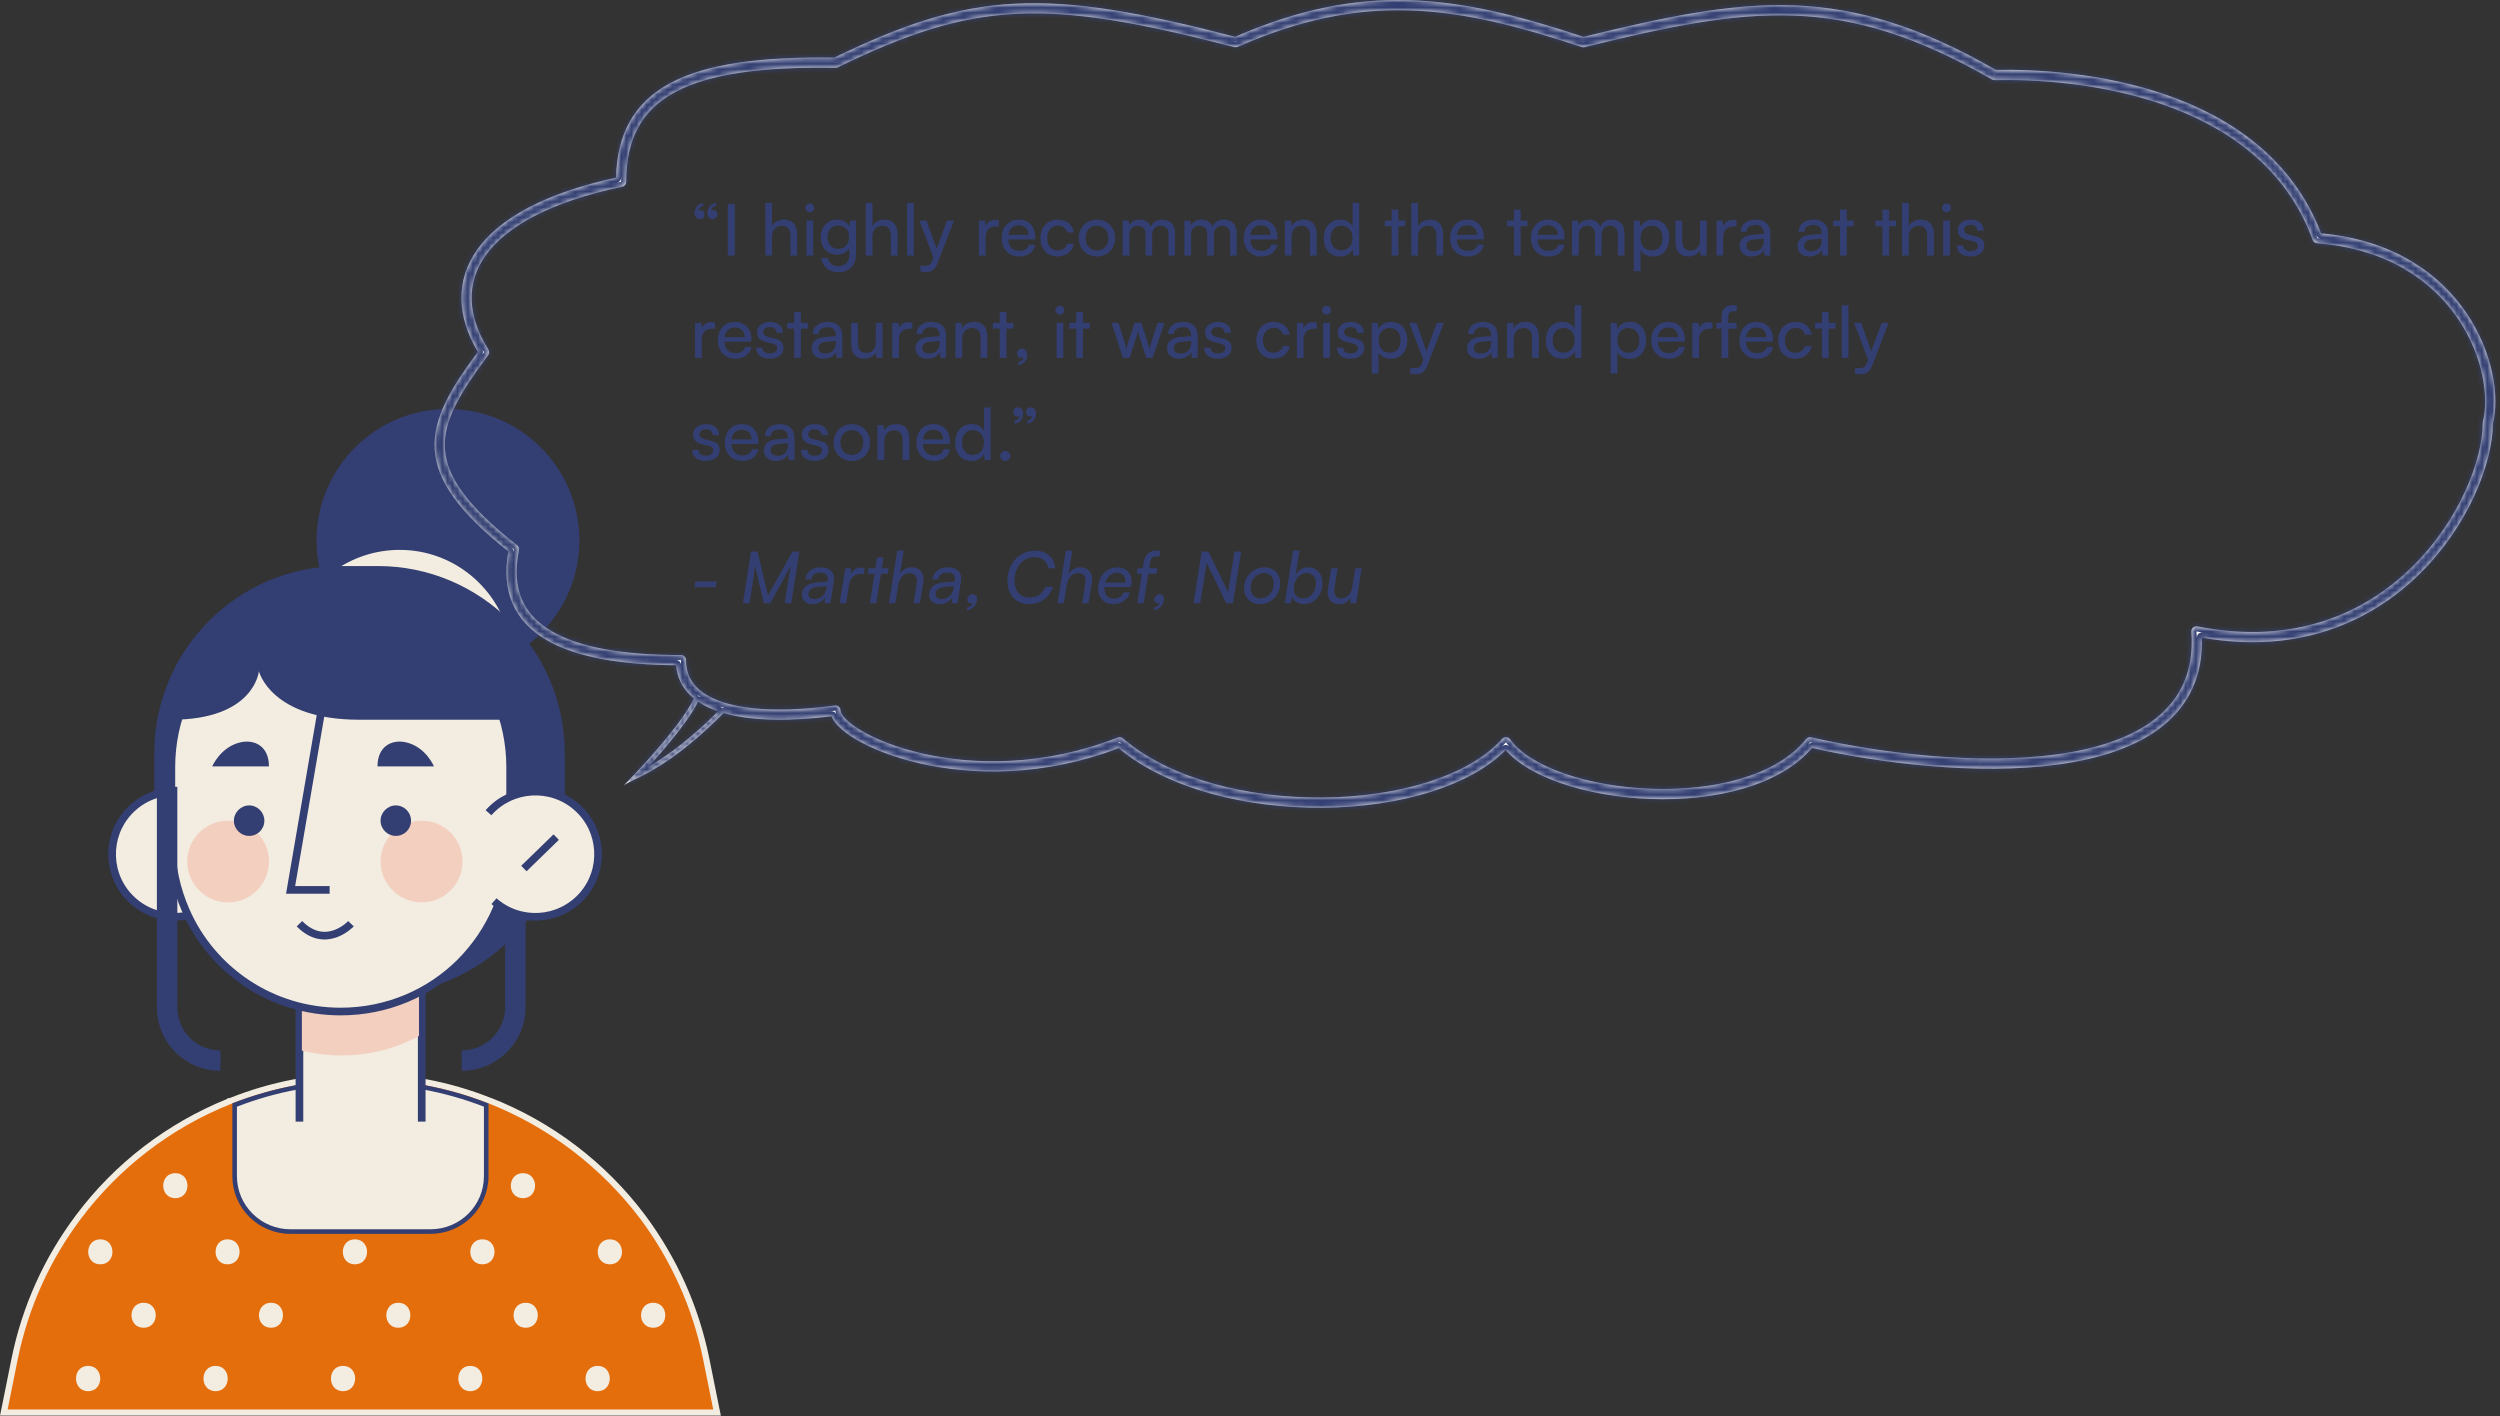 <svg width="489" height="277" viewBox="0 0 489 277" fill="none" xmlns="http://www.w3.org/2000/svg">
<rect x="0" y="0" width="489" height="277" fill="#333333" stroke="none"/>
<path d="M87.618 131.414C73.423 131.414 61.911 119.902 61.911 105.707C61.911 91.511 73.423 80 87.618 80C101.813 80 113.325 91.511 113.325 105.707C113.325 119.902 101.813 131.414 87.618 131.414Z" fill="#333F72"/>
<path d="M99.785 125.39C96.147 128.014 91.674 129.565 86.843 129.565C76.166 129.565 67.219 121.93 65.251 111.731C68.89 109.107 73.363 107.556 78.194 107.556C88.871 107.556 97.817 115.25 99.785 125.39Z" fill="#F3EDE1"/>
<path d="M110.462 147.339V157.956C110.462 178.116 94.06 194.518 73.9 194.518H66.742C46.523 194.518 30.18 178.116 30.18 157.956V147.339C30.18 127.119 46.523 110.717 66.742 110.717H73.9C94.06 110.717 110.462 127.119 110.462 147.339Z" fill="#333F72"/>
<path d="M100.8 153.9V197.023C100.8 202.809 96.088 207.461 90.302 207.461" stroke="#333F72" stroke-width="4"/>
<path d="M0.775 276.291L2.863 265.793C4.95 255.654 9.126 246.349 15.329 238.059C22.844 227.979 33.043 220.165 44.674 215.513L44.793 215.394H44.912L45.27 215.274C53.263 212.113 61.732 210.503 70.5 210.503C79.208 210.503 87.678 212.113 95.73 215.274L95.849 215.334C107.718 219.986 118.037 227.859 125.731 238.059C131.874 246.349 136.05 255.654 138.137 265.793L140.284 276.291H0.775Z" fill="#E56E0C"/>
<path fill-rule="evenodd" clip-rule="evenodd" d="M95.968 214.737H96.028C108.017 219.449 118.454 227.382 126.208 237.701C132.411 246.051 136.646 255.475 138.734 265.674L140.702 275.456L141 276.887H0L0.298 275.456L2.266 265.674C4.354 255.475 8.589 246.051 14.851 237.701C22.426 227.561 32.626 219.748 44.376 214.976L44.555 214.797H44.853L45.032 214.737C53.143 211.517 61.673 209.906 70.5 209.906C79.268 209.906 87.857 211.517 95.968 214.737ZM70.5 211.099C61.732 211.099 53.263 212.769 45.449 215.811C45.33 215.891 45.191 215.95 45.032 215.99C33.401 220.642 23.261 228.456 15.806 238.416C9.841 246.349 5.547 255.654 3.459 265.913L1.491 275.694H139.509L137.541 265.913C135.453 255.654 131.159 246.349 125.254 238.416C117.619 228.336 107.36 220.463 95.551 215.811H95.491C87.737 212.769 79.268 211.099 70.5 211.099Z" fill="#F3EDE1"/>
<path d="M34.296 229.47C31.134 229.47 31.134 234.361 34.296 234.361C37.457 234.361 37.457 229.47 34.296 229.47Z" fill="#F3EDE1"/>
<path d="M102.291 229.47C99.129 229.47 99.129 234.361 102.291 234.361C105.452 234.361 105.452 229.47 102.291 229.47Z" fill="#F3EDE1"/>
<path d="M119.289 242.413C116.128 242.413 116.128 247.303 119.289 247.303C122.451 247.303 122.451 242.413 119.289 242.413Z" fill="#F3EDE1"/>
<path d="M94.358 242.413C91.197 242.413 91.197 247.303 94.358 247.303C97.519 247.303 97.519 242.413 94.358 242.413Z" fill="#F3EDE1"/>
<path d="M69.426 242.413C66.265 242.413 66.265 247.303 69.426 247.303C72.588 247.303 72.588 242.413 69.426 242.413Z" fill="#F3EDE1"/>
<path d="M44.495 242.413C41.393 242.413 41.393 247.303 44.495 247.303C47.656 247.303 47.656 242.413 44.495 242.413Z" fill="#F3EDE1"/>
<path d="M19.623 242.413C16.462 242.413 16.462 247.303 19.623 247.303C22.784 247.303 22.784 242.413 19.623 242.413Z" fill="#F3EDE1"/>
<path d="M127.759 254.819C124.598 254.819 124.598 259.709 127.759 259.709C130.92 259.709 130.92 254.819 127.759 254.819Z" fill="#F3EDE1"/>
<path d="M102.827 254.819C99.666 254.819 99.666 259.709 102.827 259.709C105.989 259.709 105.989 254.819 102.827 254.819Z" fill="#F3EDE1"/>
<path d="M77.896 254.819C74.794 254.819 74.794 259.709 77.896 259.709C81.057 259.709 81.057 254.819 77.896 254.819Z" fill="#F3EDE1"/>
<path d="M53.024 254.819C49.863 254.819 49.863 259.709 53.024 259.709C56.126 259.709 56.126 254.819 53.024 254.819Z" fill="#F3EDE1"/>
<path d="M28.093 254.819C24.931 254.819 24.931 259.709 28.093 259.709C31.254 259.709 31.254 254.819 28.093 254.819Z" fill="#F3EDE1"/>
<path d="M116.904 267.165C113.742 267.165 113.742 272.115 116.904 272.115C120.065 272.115 120.065 267.165 116.904 267.165Z" fill="#F3EDE1"/>
<path d="M91.972 267.165C88.871 267.165 88.871 272.115 91.972 272.115C95.133 272.115 95.133 267.165 91.972 267.165Z" fill="#F3EDE1"/>
<path d="M67.1 267.165C63.939 267.165 63.939 272.115 67.1 272.115C70.261 272.115 70.261 267.165 67.1 267.165Z" fill="#F3EDE1"/>
<path d="M42.169 267.165C39.008 267.165 39.008 272.115 42.169 272.115C45.33 272.115 45.33 267.165 42.169 267.165Z" fill="#F3EDE1"/>
<path d="M17.237 267.165C14.076 267.165 14.076 272.115 17.237 272.115C20.398 272.115 20.398 267.165 17.237 267.165Z" fill="#F3EDE1"/>
<path d="M56.782 240.921C50.758 240.921 45.926 236.031 45.926 230.066V216.169C53.74 213.067 61.971 211.517 70.5 211.517C78.97 211.517 87.26 213.067 95.074 216.169V230.066C95.074 236.031 90.242 240.921 84.218 240.921H56.782Z" fill="#F3EDE1"/>
<path fill-rule="evenodd" clip-rule="evenodd" d="M95.491 215.811H95.551V230.066C95.551 236.269 90.481 241.339 84.218 241.339H56.782C50.519 241.339 45.449 236.269 45.449 230.066V215.811C53.263 212.769 61.732 211.099 70.5 211.099C79.268 211.099 87.737 212.769 95.491 215.811ZM70.5 211.994C62.15 211.994 54.038 213.485 46.344 216.467V230.066C46.344 235.792 51.056 240.444 56.782 240.444H84.218C90.004 240.444 94.656 235.792 94.656 230.066V216.467C86.962 213.485 78.85 211.994 70.5 211.994Z" fill="#333F72"/>
<path d="M42.288 176.267C37.218 180.74 29.524 180.263 24.991 175.193C20.518 170.123 20.995 162.369 26.065 157.896C31.134 153.423 38.888 153.9 43.362 158.97" fill="#F3EDE1"/>
<path d="M42.288 176.267C37.218 180.74 29.524 180.263 24.991 175.193C20.518 170.123 20.995 162.369 26.065 157.896C31.134 153.423 38.888 153.9 43.362 158.97" stroke="#333F72" stroke-width="1.5"/>
<path d="M58.571 219.39V189.09H82.489V219.39" fill="#F3EDE1"/>
<path d="M58.571 219.39V189.09H82.489V219.39" stroke="#333F72" stroke-width="1.5"/>
<path d="M81.952 192.192V202.629C77.478 205.075 72.289 206.447 66.802 206.447C64.138 206.447 61.553 206.129 59.048 205.492V192.192H81.952Z" fill="#F3CFBF"/>
<path d="M99.785 150.023V164.755C99.785 173.94 96.028 182.171 90.064 188.196C84.099 194.16 75.808 197.858 66.623 197.858C53.084 197.858 41.393 189.746 36.324 178.056C34.534 173.94 33.52 169.467 33.52 164.755V150.023C33.52 131.712 48.372 116.92 66.623 116.92C84.934 116.92 99.785 131.712 99.785 150.023Z" fill="#F3EDE1" stroke="#333F72" stroke-width="1.5"/>
<path d="M90.481 168.513C90.481 172.926 86.902 176.505 82.489 176.505C78.075 176.505 74.437 172.926 74.437 168.513C74.437 164.099 78.075 160.52 82.489 160.52C86.902 160.52 90.481 164.099 90.481 168.513Z" fill="#F3CFBF"/>
<path d="M52.607 168.513C52.607 172.926 49.028 176.505 44.614 176.505C40.2 176.505 36.622 172.926 36.622 168.513C36.622 164.099 40.2 160.52 44.614 160.52C49.028 160.52 52.607 164.099 52.607 168.513Z" fill="#F3CFBF"/>
<path d="M80.401 160.52C80.401 162.19 79.089 163.503 77.419 163.503C75.808 163.503 74.437 162.19 74.437 160.52C74.437 158.91 75.808 157.538 77.419 157.538C79.089 157.538 80.401 158.91 80.401 160.52Z" fill="#333F72"/>
<path d="M51.712 160.52C51.712 162.19 50.4 163.503 48.73 163.503C47.119 163.503 45.748 162.19 45.748 160.52C45.748 158.91 47.119 157.538 48.73 157.538C50.4 157.538 51.712 158.91 51.712 160.52Z" fill="#333F72"/>
<path d="M64.476 174.06H56.841L66.623 117.099" fill="#F3EDE1"/>
<path d="M64.476 174.06H56.841L66.623 117.099" stroke="#333F72" stroke-width="1.5"/>
<path d="M58.571 180.68C63.76 185.929 68.651 180.68 68.651 180.68" stroke="#333F72" stroke-width="1.5"/>
<path d="M41.513 149.904C41.513 149.904 43.123 146.086 47.06 145.192C49.744 144.595 52.607 145.907 52.607 149.904H41.513Z" fill="#333F72"/>
<path d="M73.84 149.904C73.84 145.907 76.703 144.595 79.387 145.192C83.324 146.086 84.874 149.904 84.874 149.904H73.84Z" fill="#333F72"/>
<path d="M95.551 158.97C100.024 153.9 107.778 153.423 112.848 157.896C117.918 162.369 118.395 170.123 113.921 175.193C109.388 180.263 101.694 180.74 96.624 176.267" fill="#F3EDE1"/>
<path d="M95.551 158.97C100.024 153.9 107.778 153.423 112.848 157.896C117.918 162.369 118.395 170.123 113.921 175.193C109.388 180.263 101.694 180.74 96.624 176.267" stroke="#333F72" stroke-width="1.5"/>
<path d="M102.47 169.885L108.792 163.741" stroke="#333F72" stroke-width="1.5"/>
<path d="M43.123 207.461C37.338 207.461 32.685 202.809 32.685 197.023V153.9" stroke="#333F72" stroke-width="4"/>
<path d="M66.623 114.534C96.744 114.534 100.8 140.778 100.8 140.778C100.8 140.778 83.025 140.778 70.261 140.778C52.965 140.778 50.638 131.294 50.638 131.294C50.638 131.294 49.803 140.778 33.52 140.778C33.52 140.778 41.811 114.534 66.623 114.534Z" fill="#333F72"/>
<mask id="path-46-inside-1_1_2562" fill="white">
<path fill-rule="evenodd" clip-rule="evenodd" d="M219.654 144.434C228.79 152.323 243.989 156.117 258.704 155.997C266.04 155.938 273.197 154.905 279.345 152.957C285.504 151.005 290.576 148.159 293.827 144.524C294.03 144.298 294.324 144.176 294.628 144.193C294.931 144.21 295.211 144.364 295.387 144.611C297.281 147.272 301.038 149.593 305.976 151.305C310.882 153.006 316.816 154.059 322.887 154.281C328.959 154.504 335.125 153.896 340.5 152.308C345.884 150.717 350.397 148.167 353.273 144.567C353.513 144.267 353.904 144.13 354.278 144.217C367.304 147.215 386.648 149.719 402.392 147.544C410.27 146.455 417.128 144.211 421.855 140.382C426.524 136.599 429.19 131.213 428.628 123.579C428.605 123.267 428.729 122.963 428.963 122.756C429.196 122.55 429.513 122.464 429.82 122.524C448.723 126.269 462.643 119.918 471.863 110.837C481.139 101.7 485.616 89.844 485.616 82.726C485.616 82.64 485.627 82.555 485.649 82.472C486.862 77.851 485.747 69.672 480.779 62.345C475.851 55.079 467.144 48.682 453.212 47.582C452.822 47.551 452.486 47.296 452.352 46.928C447.125 32.645 435.446 24.743 423.064 20.445C410.675 16.145 397.701 15.503 390.156 15.675C389.973 15.68 389.793 15.634 389.635 15.543C374.875 7.065 363.079 3.52 350.96 3.054C338.802 2.587 326.249 5.213 309.925 9.221C309.742 9.266 309.549 9.259 309.37 9.199C296.929 5.055 286.271 2.357 275.65 2.033C265.049 1.709 254.428 3.75 242.076 9.166C241.87 9.256 241.64 9.275 241.423 9.218C222.763 4.368 210.054 2.14 198.686 2.716C187.347 3.29 177.26 6.658 163.856 13.166C163.715 13.234 163.56 13.268 163.404 13.266C149.092 13.044 138.831 14.428 132.172 17.956C128.869 19.705 126.469 21.973 124.884 24.833C123.295 27.701 122.49 31.232 122.49 35.558C122.49 36.032 122.158 36.44 121.694 36.537C107.53 39.498 99 44.354 95.012 49.935C91.099 55.412 91.42 61.804 95.522 68.359C95.74 68.709 95.722 69.157 95.475 69.488C90.003 76.823 86.719 82.254 87.019 87.692C87.315 93.077 91.17 98.828 101.142 106.655C101.439 106.889 101.58 107.27 101.505 107.641C100.719 111.51 100.984 114.659 102.073 117.215C103.161 119.766 105.112 121.825 107.876 123.446C113.453 126.718 122.207 128.128 133.191 128.128C133.743 128.128 134.191 128.575 134.191 129.128C134.191 131.339 134.943 133.074 136.29 134.443C137.661 135.836 139.701 136.901 142.34 137.628C147.63 139.086 155.03 139.104 163.288 138.006C163.573 137.968 163.861 138.055 164.078 138.245C164.295 138.434 164.419 138.709 164.419 138.997C164.419 139.259 164.609 139.784 165.33 140.545C166.02 141.274 167.076 142.089 168.485 142.921C171.298 144.582 175.394 146.237 180.427 147.384C190.484 149.677 204.173 149.92 218.636 144.26C218.982 144.125 219.374 144.192 219.654 144.434ZM279.949 154.864C285.84 152.997 290.944 150.286 294.506 146.717C296.878 149.434 300.753 151.611 305.321 153.195C310.441 154.97 316.574 156.051 322.814 156.28C329.053 156.509 335.442 155.888 341.067 154.226C346.453 152.634 351.212 150.066 354.432 146.303C367.564 149.267 386.825 151.713 402.666 149.525C410.703 148.414 417.979 146.096 423.114 141.936C428.032 137.951 430.916 132.332 430.69 124.722C449.669 128.086 463.828 121.558 473.266 112.261C482.804 102.867 487.564 90.603 487.616 82.854C488.95 77.557 487.619 68.868 482.434 61.223C477.244 53.571 468.182 46.934 454.006 45.642C448.395 30.975 436.261 22.909 423.72 18.556C411.171 14.2 398.098 13.517 390.389 13.67C375.53 5.171 363.483 1.534 351.037 1.055C338.635 0.579 325.905 3.244 309.728 7.21C297.342 3.097 286.545 0.365 275.711 0.034C264.87 -0.297 254.047 1.778 241.591 7.195C223.081 2.398 210.207 0.13 198.585 0.718C186.926 1.308 176.609 4.768 163.197 11.263C148.96 11.058 138.334 12.428 131.235 16.188C127.639 18.093 124.932 20.619 123.135 23.864C121.448 26.908 120.595 30.525 120.499 34.747C106.611 37.762 97.728 42.694 93.385 48.772C89.011 54.895 89.385 61.96 93.469 68.834C88.28 75.837 84.685 81.69 85.022 87.802C85.364 94.022 89.736 100.158 99.428 107.851C98.727 111.755 99.011 115.131 100.234 117.999C101.521 121.02 103.808 123.379 106.864 125.171C112.748 128.623 121.603 130.045 132.235 130.124C132.44 132.403 133.356 134.312 134.865 135.846C135.131 136.116 135.415 136.374 135.714 136.619C134.737 138.855 131.251 143.862 124.244 151.315C123.533 152.071 122.785 152.853 122 153.66C122.401 153.32 123.071 152.996 124.019 152.537C124.275 152.413 124.551 152.279 124.848 152.132C128.015 150.568 133.51 147.548 141.537 139.48C141.627 139.506 141.718 139.531 141.809 139.556C147.275 141.062 154.637 141.099 162.644 140.105C162.899 140.748 163.348 141.361 163.878 141.921C164.737 142.828 165.96 143.753 167.468 144.643C170.491 146.428 174.788 148.15 179.982 149.334C190.248 151.674 204.128 151.941 218.807 146.338C228.493 154.401 243.994 158.117 258.72 157.997C266.222 157.936 273.582 156.881 279.949 154.864ZM136.534 137.232C137.672 138.009 138.995 138.64 140.461 139.142C135.068 144.511 130.872 147.537 127.809 149.382C127.495 149.571 127.192 149.748 126.9 149.915C129.914 146.597 132.169 143.825 133.768 141.634C134.899 140.082 135.715 138.806 136.238 137.822C136.348 137.616 136.447 137.419 136.534 137.232Z"/>
</mask>
<path fill-rule="evenodd" clip-rule="evenodd" d="M219.654 144.434C228.79 152.323 243.989 156.117 258.704 155.997C266.04 155.938 273.197 154.905 279.345 152.957C285.504 151.005 290.576 148.159 293.827 144.524C294.03 144.298 294.324 144.176 294.628 144.193C294.931 144.21 295.211 144.364 295.387 144.611C297.281 147.272 301.038 149.593 305.976 151.305C310.882 153.006 316.816 154.059 322.887 154.281C328.959 154.504 335.125 153.896 340.5 152.308C345.884 150.717 350.397 148.167 353.273 144.567C353.513 144.267 353.904 144.13 354.278 144.217C367.304 147.215 386.648 149.719 402.392 147.544C410.27 146.455 417.128 144.211 421.855 140.382C426.524 136.599 429.19 131.213 428.628 123.579C428.605 123.267 428.729 122.963 428.963 122.756C429.196 122.55 429.513 122.464 429.82 122.524C448.723 126.269 462.643 119.918 471.863 110.837C481.139 101.7 485.616 89.844 485.616 82.726C485.616 82.64 485.627 82.555 485.649 82.472C486.862 77.851 485.747 69.672 480.779 62.345C475.851 55.079 467.144 48.682 453.212 47.582C452.822 47.551 452.486 47.296 452.352 46.928C447.125 32.645 435.446 24.743 423.064 20.445C410.675 16.145 397.701 15.503 390.156 15.675C389.973 15.68 389.793 15.634 389.635 15.543C374.875 7.065 363.079 3.52 350.96 3.054C338.802 2.587 326.249 5.213 309.925 9.221C309.742 9.266 309.549 9.259 309.37 9.199C296.929 5.055 286.271 2.357 275.65 2.033C265.049 1.709 254.428 3.75 242.076 9.166C241.87 9.256 241.64 9.275 241.423 9.218C222.763 4.368 210.054 2.14 198.686 2.716C187.347 3.29 177.26 6.658 163.856 13.166C163.715 13.234 163.56 13.268 163.404 13.266C149.092 13.044 138.831 14.428 132.172 17.956C128.869 19.705 126.469 21.973 124.884 24.833C123.295 27.701 122.49 31.232 122.49 35.558C122.49 36.032 122.158 36.44 121.694 36.537C107.53 39.498 99 44.354 95.012 49.935C91.099 55.412 91.42 61.804 95.522 68.359C95.74 68.709 95.722 69.157 95.475 69.488C90.003 76.823 86.719 82.254 87.019 87.692C87.315 93.077 91.17 98.828 101.142 106.655C101.439 106.889 101.58 107.27 101.505 107.641C100.719 111.51 100.984 114.659 102.073 117.215C103.161 119.766 105.112 121.825 107.876 123.446C113.453 126.718 122.207 128.128 133.191 128.128C133.743 128.128 134.191 128.575 134.191 129.128C134.191 131.339 134.943 133.074 136.29 134.443C137.661 135.836 139.701 136.901 142.34 137.628C147.63 139.086 155.03 139.104 163.288 138.006C163.573 137.968 163.861 138.055 164.078 138.245C164.295 138.434 164.419 138.709 164.419 138.997C164.419 139.259 164.609 139.784 165.33 140.545C166.02 141.274 167.076 142.089 168.485 142.921C171.298 144.582 175.394 146.237 180.427 147.384C190.484 149.677 204.173 149.92 218.636 144.26C218.982 144.125 219.374 144.192 219.654 144.434ZM279.949 154.864C285.84 152.997 290.944 150.286 294.506 146.717C296.878 149.434 300.753 151.611 305.321 153.195C310.441 154.97 316.574 156.051 322.814 156.28C329.053 156.509 335.442 155.888 341.067 154.226C346.453 152.634 351.212 150.066 354.432 146.303C367.564 149.267 386.825 151.713 402.666 149.525C410.703 148.414 417.979 146.096 423.114 141.936C428.032 137.951 430.916 132.332 430.69 124.722C449.669 128.086 463.828 121.558 473.266 112.261C482.804 102.867 487.564 90.603 487.616 82.854C488.95 77.557 487.619 68.868 482.434 61.223C477.244 53.571 468.182 46.934 454.006 45.642C448.395 30.975 436.261 22.909 423.72 18.556C411.171 14.2 398.098 13.517 390.389 13.67C375.53 5.171 363.483 1.534 351.037 1.055C338.635 0.579 325.905 3.244 309.728 7.21C297.342 3.097 286.545 0.365 275.711 0.034C264.87 -0.297 254.047 1.778 241.591 7.195C223.081 2.398 210.207 0.13 198.585 0.718C186.926 1.308 176.609 4.768 163.197 11.263C148.96 11.058 138.334 12.428 131.235 16.188C127.639 18.093 124.932 20.619 123.135 23.864C121.448 26.908 120.595 30.525 120.499 34.747C106.611 37.762 97.728 42.694 93.385 48.772C89.011 54.895 89.385 61.96 93.469 68.834C88.28 75.837 84.685 81.69 85.022 87.802C85.364 94.022 89.736 100.158 99.428 107.851C98.727 111.755 99.011 115.131 100.234 117.999C101.521 121.02 103.808 123.379 106.864 125.171C112.748 128.623 121.603 130.045 132.235 130.124C132.44 132.403 133.356 134.312 134.865 135.846C135.131 136.116 135.415 136.374 135.714 136.619C134.737 138.855 131.251 143.862 124.244 151.315C123.533 152.071 122.785 152.853 122 153.66C122.401 153.32 123.071 152.996 124.019 152.537C124.275 152.413 124.551 152.279 124.848 152.132C128.015 150.568 133.51 147.548 141.537 139.48C141.627 139.506 141.718 139.531 141.809 139.556C147.275 141.062 154.637 141.099 162.644 140.105C162.899 140.748 163.348 141.361 163.878 141.921C164.737 142.828 165.96 143.753 167.468 144.643C170.491 146.428 174.788 148.15 179.982 149.334C190.248 151.674 204.128 151.941 218.807 146.338C228.493 154.401 243.994 158.117 258.72 157.997C266.222 157.936 273.582 156.881 279.949 154.864ZM136.534 137.232C137.672 138.009 138.995 138.64 140.461 139.142C135.068 144.511 130.872 147.537 127.809 149.382C127.495 149.571 127.192 149.748 126.9 149.915C129.914 146.597 132.169 143.825 133.768 141.634C134.899 140.082 135.715 138.806 136.238 137.822C136.348 137.616 136.447 137.419 136.534 137.232Z" fill="white"/>
<path d="M258.704 155.997L258.712 156.997L258.704 155.997ZM219.654 144.434L220.308 143.677L220.308 143.677L219.654 144.434ZM279.345 152.957L279.042 152.004L279.345 152.957ZM293.827 144.524L293.082 143.858L293.827 144.524ZM294.628 144.193L294.683 143.194H294.683L294.628 144.193ZM295.387 144.611L296.202 144.031H296.202L295.387 144.611ZM305.976 151.305L305.649 152.25L305.976 151.305ZM322.887 154.281L322.85 155.281H322.85L322.887 154.281ZM340.5 152.308L340.783 153.267L340.5 152.308ZM353.273 144.567L354.054 145.191L354.054 145.191L353.273 144.567ZM354.278 144.217L354.054 145.191H354.054L354.278 144.217ZM402.392 147.544L402.256 146.553H402.256L402.392 147.544ZM421.855 140.382L422.484 141.159L421.855 140.382ZM428.628 123.579L427.631 123.652V123.652L428.628 123.579ZM428.963 122.756L429.625 123.505L429.625 123.505L428.963 122.756ZM429.82 122.524L429.625 123.505L429.82 122.524ZM471.863 110.837L471.161 110.124L471.863 110.837ZM485.649 82.472L486.616 82.726V82.726L485.649 82.472ZM480.779 62.345L481.606 61.784V61.784L480.779 62.345ZM453.212 47.582L453.134 48.578L453.212 47.582ZM452.352 46.928L451.413 47.272V47.272L452.352 46.928ZM423.064 20.445L422.737 21.39L423.064 20.445ZM390.156 15.675L390.179 16.675H390.179L390.156 15.675ZM389.635 15.543L389.137 16.41V16.41L389.635 15.543ZM350.96 3.054L350.999 2.055L350.96 3.054ZM309.925 9.221L310.163 10.193L310.163 10.193L309.925 9.221ZM309.37 9.199L309.054 10.148L309.054 10.148L309.37 9.199ZM275.65 2.033L275.68 1.033H275.68L275.65 2.033ZM242.076 9.166L242.477 10.082L242.478 10.082L242.076 9.166ZM241.423 9.218L241.171 10.186L241.171 10.186L241.423 9.218ZM198.686 2.716L198.737 3.714L198.686 2.716ZM163.856 13.166L164.293 14.065L164.293 14.065L163.856 13.166ZM163.404 13.266L163.42 12.266L163.419 12.266L163.404 13.266ZM132.172 17.956L131.703 17.072L132.172 17.956ZM124.884 24.833L125.759 25.318L124.884 24.833ZM121.694 36.537L121.49 35.558H121.49L121.694 36.537ZM95.012 49.935L94.199 49.354H94.199L95.012 49.935ZM95.522 68.359L94.674 68.89L94.674 68.89L95.522 68.359ZM95.475 69.488L96.277 70.086H96.277L95.475 69.488ZM87.019 87.692L86.02 87.746L87.019 87.692ZM101.142 106.655L101.759 105.869L101.759 105.869L101.142 106.655ZM101.505 107.641L100.525 107.442H100.525L101.505 107.641ZM102.073 117.215L102.993 116.823L102.073 117.215ZM107.876 123.446L107.37 124.309L107.876 123.446ZM136.29 134.443L135.578 135.144H135.578L136.29 134.443ZM142.34 137.628L142.075 138.592L142.075 138.592L142.34 137.628ZM163.288 138.006L163.156 137.014L163.156 137.014L163.288 138.006ZM164.078 138.245L164.737 137.492L164.737 137.492L164.078 138.245ZM165.33 140.545L164.604 141.233L164.604 141.233L165.33 140.545ZM168.485 142.921L168.994 142.06L168.485 142.921ZM180.427 147.384L180.649 146.409L180.427 147.384ZM218.636 144.26L218.272 143.329H218.272L218.636 144.26ZM294.506 146.717L295.259 146.059C295.077 145.85 294.816 145.726 294.539 145.717C294.262 145.708 293.993 145.814 293.798 146.01L294.506 146.717ZM279.949 154.864L279.647 153.91L279.949 154.864ZM305.321 153.195L304.994 154.14L305.321 153.195ZM322.814 156.28L322.777 157.279L322.814 156.28ZM341.067 154.226L341.35 155.185L341.067 154.226ZM354.432 146.303L354.652 145.327C354.291 145.246 353.913 145.371 353.672 145.653L354.432 146.303ZM402.666 149.525L402.529 148.534H402.529L402.666 149.525ZM423.114 141.936L423.743 142.713L423.114 141.936ZM430.69 124.722L430.864 123.738C430.568 123.685 430.263 123.769 430.036 123.966C429.808 124.163 429.681 124.451 429.69 124.752L430.69 124.722ZM473.266 112.261L473.968 112.974L473.266 112.261ZM487.616 82.854L486.646 82.61C486.627 82.688 486.617 82.767 486.616 82.847L487.616 82.854ZM482.434 61.223L483.262 60.661V60.661L482.434 61.223ZM454.006 45.642L453.072 45.999C453.208 46.355 453.535 46.603 453.915 46.638L454.006 45.642ZM423.72 18.556L423.392 19.501L423.72 18.556ZM390.389 13.67L389.893 14.538C390.05 14.628 390.228 14.673 390.409 14.67L390.389 13.67ZM351.037 1.055L350.999 2.055V2.055L351.037 1.055ZM309.728 7.21L309.413 8.159C309.592 8.219 309.784 8.226 309.966 8.182L309.728 7.21ZM275.711 0.034L275.741 -0.966L275.711 0.034ZM241.591 7.195L241.34 8.163C241.556 8.22 241.785 8.202 241.99 8.112L241.591 7.195ZM198.585 0.718L198.636 1.717V1.717L198.585 0.718ZM163.197 11.263L163.183 12.262C163.338 12.265 163.493 12.231 163.633 12.163L163.197 11.263ZM131.235 16.188L130.767 15.305L130.767 15.305L131.235 16.188ZM123.135 23.864L122.26 23.38L123.135 23.864ZM120.499 34.747L120.711 35.724C121.162 35.626 121.488 35.231 121.498 34.769L120.499 34.747ZM93.385 48.772L94.199 49.354L93.385 48.772ZM93.469 68.834L94.272 69.43C94.512 69.106 94.534 68.67 94.329 68.324L93.469 68.834ZM85.022 87.802L84.023 87.856L85.022 87.802ZM99.428 107.851L100.412 108.027C100.478 107.665 100.338 107.296 100.05 107.067L99.428 107.851ZM100.234 117.999L99.314 118.391L100.234 117.999ZM106.864 125.171L107.37 124.308L106.864 125.171ZM132.235 130.124L133.231 130.034C133.185 129.522 132.757 129.128 132.242 129.124L132.235 130.124ZM134.865 135.846L135.578 135.144L134.865 135.846ZM135.714 136.619L136.63 137.019C136.81 136.609 136.694 136.129 136.347 135.845L135.714 136.619ZM124.244 151.315L123.515 150.63L124.244 151.315ZM122 153.66L121.283 152.963C120.911 153.345 120.905 153.952 121.269 154.342C121.633 154.732 122.239 154.768 122.647 154.423L122 153.66ZM124.019 152.537L123.583 151.637H123.583L124.019 152.537ZM124.848 152.132L124.405 151.235L124.405 151.235L124.848 152.132ZM141.537 139.48L141.814 138.519C141.463 138.418 141.085 138.516 140.828 138.774L141.537 139.48ZM141.809 139.556L141.543 140.52L141.543 140.52L141.809 139.556ZM162.644 140.105L163.574 139.737C163.406 139.313 162.973 139.056 162.521 139.112L162.644 140.105ZM163.878 141.921L164.604 141.233L164.604 141.233L163.878 141.921ZM167.468 144.643L166.96 145.505L167.468 144.643ZM179.982 149.334L179.76 150.309L179.982 149.334ZM218.807 146.338L219.447 145.569C219.169 145.338 218.788 145.275 218.451 145.404L218.807 146.338ZM258.72 157.997L258.728 158.997L258.72 157.997ZM140.461 139.142L141.167 139.85C141.411 139.607 141.513 139.254 141.435 138.917C141.358 138.58 141.112 138.307 140.785 138.195L140.461 139.142ZM136.534 137.232L137.099 136.406C136.856 136.24 136.553 136.19 136.27 136.267C135.987 136.345 135.753 136.542 135.628 136.808L136.534 137.232ZM127.809 149.382L127.294 148.525H127.293L127.809 149.382ZM126.9 149.915L126.16 149.242C125.83 149.606 125.813 150.157 126.12 150.54C126.428 150.924 126.968 151.027 127.396 150.783L126.9 149.915ZM133.768 141.634L132.96 141.044L133.768 141.634ZM136.238 137.822L137.121 138.291H137.121L136.238 137.822ZM258.696 154.997C244.104 155.116 229.186 151.344 220.308 143.677L219.001 145.191C228.394 153.302 243.873 157.118 258.712 156.997L258.696 154.997ZM279.042 152.004C273.005 153.917 265.949 154.939 258.696 154.997L258.712 156.997C266.131 156.937 273.389 155.893 279.647 153.91L279.042 152.004ZM293.082 143.858C289.992 147.311 285.104 150.083 279.042 152.004L279.647 153.91C285.904 151.928 291.159 149.006 294.572 145.191L293.082 143.858ZM294.683 143.194C294.076 143.16 293.487 143.405 293.082 143.858L294.572 145.191H294.572L294.683 143.194ZM296.202 144.031C295.849 143.536 295.29 143.228 294.683 143.194L294.572 145.191H294.572L296.202 144.031ZM306.304 150.361C301.44 148.674 297.917 146.441 296.202 144.031L294.572 145.191C296.644 148.103 300.636 150.512 305.649 152.25L306.304 150.361ZM322.924 153.282C316.937 153.062 311.103 152.024 306.304 150.361L305.649 152.25C310.661 153.988 316.695 155.055 322.85 155.281L322.924 153.282ZM340.217 151.349C334.966 152.9 328.912 153.502 322.924 153.282L322.85 155.281C329.006 155.507 335.283 154.892 340.783 153.267L340.217 151.349ZM352.491 143.943C349.787 147.328 345.485 149.792 340.217 151.349L340.783 153.267C346.284 151.641 351.007 149.006 354.054 145.191L352.491 143.943ZM354.503 143.242C353.753 143.07 352.971 143.342 352.491 143.943L354.054 145.191L354.054 145.191L354.503 143.242ZM402.256 146.553C386.681 148.705 367.471 146.228 354.503 143.242L354.054 145.191C367.137 148.203 386.615 150.733 402.529 148.534L402.256 146.553ZM421.225 139.605C416.702 143.269 410.053 145.476 402.256 146.553L402.529 148.534C410.487 147.435 417.553 145.153 422.484 141.159L421.225 139.605ZM427.631 123.652C428.169 130.969 425.633 136.034 421.225 139.605L422.484 141.159C427.415 137.164 430.21 131.457 429.625 123.505L427.631 123.652ZM428.3 122.007C427.832 122.421 427.585 123.029 427.631 123.652L429.625 123.505V123.505L428.3 122.007ZM430.014 121.543C429.401 121.422 428.767 121.594 428.3 122.007L429.625 123.505L429.625 123.505L430.014 121.543ZM471.161 110.124C462.154 118.996 448.563 125.218 430.014 121.543L429.625 123.505C448.884 127.32 463.131 120.84 472.565 111.549L471.161 110.124ZM484.616 82.726C484.616 89.532 480.28 101.143 471.161 110.124L472.565 111.549C481.998 102.258 486.616 90.155 486.616 82.726H484.616ZM484.682 82.218C484.638 82.384 484.616 82.555 484.616 82.726H486.616V82.726L484.682 82.218ZM479.951 62.907C484.791 70.043 485.808 77.929 484.682 82.218L486.616 82.726C487.917 77.773 486.704 69.3 481.606 61.784L479.951 62.907ZM453.134 48.578C466.761 49.655 475.193 55.89 479.951 62.907L481.606 61.784C476.509 54.268 467.528 47.709 453.291 46.585L453.134 48.578ZM451.413 47.272C451.682 48.007 452.354 48.517 453.134 48.578L453.291 46.585V46.585L451.413 47.272ZM422.737 21.39C434.953 25.63 446.325 33.37 451.413 47.272L453.291 46.585C447.924 31.919 435.938 23.855 423.392 19.501L422.737 21.39ZM390.179 16.675C397.662 16.504 410.503 17.144 422.737 21.39L423.392 19.501C410.846 15.146 397.74 14.502 390.133 14.676L390.179 16.675ZM389.137 16.41C389.454 16.592 389.814 16.683 390.179 16.675L390.133 14.676L390.133 14.676L389.137 16.41ZM350.922 4.053C362.843 4.512 374.483 7.993 389.137 16.41L390.133 14.676C375.268 6.138 363.315 2.528 350.999 2.055L350.922 4.053ZM310.163 10.193C326.495 6.183 338.921 3.592 350.922 4.053L350.999 2.055C338.683 1.581 326.004 4.244 309.686 8.25L310.163 10.193ZM309.054 10.148C309.412 10.267 309.797 10.283 310.163 10.193L309.686 8.25L309.686 8.25L309.054 10.148ZM275.619 3.032C286.094 3.352 296.642 6.014 309.054 10.148L309.686 8.25C297.215 4.096 286.448 1.362 275.68 1.033L275.619 3.032ZM242.478 10.082C254.711 4.718 265.184 2.714 275.619 3.032L275.68 1.033C264.913 0.705 254.146 2.782 241.674 8.25L242.478 10.082ZM241.171 10.186C241.606 10.299 242.066 10.262 242.477 10.082L241.674 8.25L241.674 8.25L241.171 10.186ZM198.737 3.714C209.943 3.147 222.526 5.34 241.171 10.186L241.674 8.25C222.999 3.397 210.166 1.133 198.636 1.717L198.737 3.714ZM164.293 14.065C177.64 7.585 187.588 4.279 198.737 3.714L198.636 1.717C187.106 2.301 176.88 5.731 163.419 12.266L164.293 14.065ZM163.388 14.266C163.701 14.271 164.011 14.202 164.293 14.065L163.42 12.266L163.42 12.266L163.388 14.266ZM132.64 18.839C139.06 15.439 149.098 14.044 163.388 14.266L163.419 12.266C149.085 12.043 138.602 13.418 131.703 17.072L132.64 18.839ZM125.759 25.318C127.237 22.65 129.484 20.511 132.64 18.839L131.703 17.072C128.254 18.899 125.701 21.296 124.009 24.349L125.759 25.318ZM123.49 35.558C123.49 31.354 124.272 28.001 125.759 25.318L124.009 24.349C122.318 27.401 121.49 31.109 121.49 35.558H123.49ZM121.899 37.516C122.826 37.322 123.49 36.505 123.49 35.558H121.49H121.49L121.899 37.516ZM95.826 50.516C99.595 45.241 107.823 40.459 121.899 37.516L121.49 35.558C107.238 38.538 98.404 43.467 94.199 49.354L95.826 50.516ZM96.369 67.829C92.425 61.526 92.205 55.584 95.826 50.516L94.199 49.354C89.993 55.239 90.414 62.082 94.674 68.89L96.369 67.829ZM96.277 70.086C96.77 69.424 96.807 68.528 96.369 67.829L94.674 68.89L94.674 68.89L96.277 70.086ZM88.017 87.636C87.88 85.147 88.558 82.605 89.978 79.746C91.403 76.877 93.546 73.746 96.277 70.086L94.674 68.89C91.932 72.565 89.697 75.817 88.187 78.856C86.672 81.906 85.858 84.799 86.02 87.746L88.017 87.636ZM101.759 105.869C91.815 98.063 88.288 92.553 88.017 87.636L86.02 87.746C86.343 93.6 90.525 99.593 100.525 107.442L101.759 105.869ZM102.485 107.84C102.635 107.098 102.354 106.336 101.759 105.869L100.525 107.442L100.525 107.442L102.485 107.84ZM102.993 116.823C102.002 114.497 101.729 111.563 102.485 107.84L100.525 107.442C99.709 111.458 99.966 114.821 101.154 117.607L102.993 116.823ZM108.382 122.583C105.765 121.048 103.981 119.14 102.993 116.823L101.154 117.607C102.341 120.393 104.46 122.602 107.37 124.309L108.382 122.583ZM133.191 127.128C122.243 127.128 113.718 125.714 108.382 122.583L107.37 124.309C113.189 127.722 122.17 129.128 133.191 129.128V127.128ZM135.191 129.128C135.191 128.023 134.295 127.128 133.191 127.128V129.128H135.191ZM137.003 133.741C135.844 132.564 135.191 131.083 135.191 129.128H133.191C133.191 131.595 134.042 133.584 135.578 135.144L137.003 133.741ZM142.606 136.664C140.068 135.965 138.209 134.966 137.003 133.741L135.578 135.144C137.113 136.705 139.334 137.837 142.075 138.592L142.606 136.664ZM163.156 137.014C154.948 138.106 147.704 138.069 142.606 136.664L142.075 138.592C147.555 140.102 155.112 140.102 163.419 138.997L163.156 137.014ZM164.737 137.492C164.303 137.113 163.727 136.938 163.156 137.014L163.419 138.997H163.419L164.737 137.492ZM165.419 138.997C165.419 138.42 165.171 137.872 164.737 137.492L163.419 138.997H163.419H165.419ZM166.056 139.858C165.742 139.526 165.574 139.277 165.488 139.115C165.396 138.942 165.419 138.909 165.419 138.997H163.419C163.419 139.649 163.829 140.414 164.604 141.233L166.056 139.858ZM168.994 142.06C167.634 141.257 166.661 140.497 166.056 139.858L164.604 141.233C165.379 142.051 166.518 142.921 167.977 143.782L168.994 142.06ZM180.649 146.409C175.697 145.28 171.702 143.659 168.994 142.06L167.977 143.782C170.895 145.505 175.091 147.193 180.204 148.359L180.649 146.409ZM218.272 143.329C204.019 148.907 190.538 148.664 180.649 146.409L180.204 148.359C190.431 150.691 204.326 150.934 219.001 145.191L218.272 143.329ZM220.308 143.677C219.746 143.193 218.963 143.058 218.272 143.329L219.001 145.191L219.001 145.191L220.308 143.677ZM293.798 146.01C290.387 149.428 285.444 152.073 279.647 153.91L280.251 155.817C286.235 153.921 291.501 151.143 295.213 147.423L293.798 146.01ZM305.649 152.25C301.156 150.692 297.468 148.59 295.259 146.059L293.752 147.374C296.288 150.279 300.349 152.529 304.994 154.14L305.649 152.25ZM322.85 155.281C316.695 155.055 310.661 153.988 305.649 152.25L304.994 154.14C310.22 155.952 316.453 157.047 322.777 157.279L322.85 155.281ZM340.783 153.267C335.283 154.892 329.006 155.507 322.85 155.281L322.777 157.279C329.1 157.512 335.6 156.884 341.35 155.185L340.783 153.267ZM353.672 145.653C350.619 149.22 346.058 151.708 340.783 153.267L341.35 155.185C346.849 153.56 351.804 150.912 355.192 146.953L353.672 145.653ZM402.529 148.534C386.857 150.699 367.728 148.279 354.652 145.327L354.212 147.278C367.4 150.255 386.794 152.727 402.803 150.515L402.529 148.534ZM422.484 141.159C417.553 145.153 410.487 147.435 402.529 148.534L402.803 150.515C410.92 149.394 418.404 147.038 423.743 142.713L422.484 141.159ZM429.69 124.752C429.907 132.051 427.159 137.371 422.484 141.159L423.743 142.713C428.904 138.532 431.925 132.613 431.689 124.693L429.69 124.752ZM472.565 111.549C463.333 120.642 449.493 127.039 430.864 123.738L430.515 125.707C449.845 129.133 464.322 122.475 473.968 112.974L472.565 111.549ZM486.616 82.847C486.566 90.289 481.945 102.31 472.565 111.549L473.968 112.974C483.663 103.425 488.562 90.917 488.616 82.861L486.616 82.847ZM481.606 61.784C486.663 69.24 487.898 77.639 486.646 82.61L488.586 83.098C490.002 77.474 488.575 68.496 483.262 60.661L481.606 61.784ZM453.915 46.638C467.789 47.902 476.583 54.377 481.606 61.784L483.262 60.661C477.906 52.764 468.574 45.965 454.097 44.646L453.915 46.638ZM423.392 19.501C435.771 23.797 447.604 31.705 453.072 45.999L454.94 45.285C449.186 30.244 436.751 22.02 424.048 17.611L423.392 19.501ZM390.409 14.67C398.056 14.518 410.998 15.199 423.392 19.501L424.048 17.611C411.344 13.202 398.14 12.516 390.37 12.67L390.409 14.67ZM350.999 2.055C363.249 2.526 375.139 6.099 389.893 14.538L390.886 12.802C375.921 4.242 363.718 0.542 351.076 0.056L350.999 2.055ZM309.966 8.182C326.149 4.213 338.754 1.584 350.999 2.055L351.076 0.056C338.516 -0.427 325.66 2.274 309.49 6.239L309.966 8.182ZM275.68 1.033C286.369 1.36 297.057 4.056 309.413 8.159L310.043 6.261C297.627 2.138 286.72 -0.631 275.741 -0.966L275.68 1.033ZM241.99 8.112C254.327 2.747 265.004 0.707 275.68 1.033L275.741 -0.966C264.736 -1.302 253.767 0.81 241.192 6.278L241.99 8.112ZM198.636 1.717C210.096 1.137 222.846 3.37 241.34 8.163L241.842 6.227C223.315 1.425 210.317 -0.877 198.535 -0.28L198.636 1.717ZM163.633 12.163C176.988 5.695 187.167 2.298 198.636 1.717L198.535 -0.28C186.686 0.319 176.23 3.84 162.761 10.363L163.633 12.163ZM131.703 17.072C138.564 13.438 148.968 12.059 163.183 12.262L163.211 10.263C148.951 10.058 138.104 11.418 130.767 15.305L131.703 17.072ZM124.009 24.349C125.701 21.296 128.254 18.899 131.703 17.072L130.767 15.305C127.024 17.287 124.164 19.942 122.26 23.38L124.009 24.349ZM121.498 34.769C121.592 30.669 122.419 27.219 124.009 24.349L122.26 23.38C120.478 26.597 119.598 30.381 119.499 34.724L121.498 34.769ZM94.199 49.354C98.327 43.576 106.913 38.719 120.711 35.724L120.287 33.77C106.309 36.804 97.129 41.812 92.572 48.191L94.199 49.354ZM94.329 68.324C90.397 61.706 90.107 55.08 94.199 49.354L92.572 48.191C87.915 54.709 88.373 62.214 92.609 69.345L94.329 68.324ZM86.02 87.746C85.706 82.043 89.058 76.467 94.272 69.43L92.665 68.239C87.503 75.206 83.664 81.336 84.023 87.856L86.02 87.746ZM100.05 107.067C90.39 99.4 86.337 93.505 86.02 87.746L84.023 87.856C84.391 94.539 89.082 100.915 98.806 108.634L100.05 107.067ZM101.154 117.607C100.024 114.957 99.737 111.786 100.412 108.027L98.444 107.674C97.716 111.723 97.998 115.305 99.314 118.391L101.154 117.607ZM107.37 124.308C104.46 122.602 102.341 120.393 101.154 117.607L99.314 118.391C100.701 121.647 103.156 124.155 106.358 126.034L107.37 124.308ZM132.242 129.124C121.65 129.045 113.018 127.622 107.37 124.308L106.358 126.034C112.479 129.624 121.556 131.044 132.227 131.124L132.242 129.124ZM135.578 135.144C134.229 133.774 133.415 132.08 133.231 130.034L131.239 130.214C131.465 132.725 132.482 134.85 134.152 136.547L135.578 135.144ZM136.347 135.845C136.074 135.621 135.818 135.388 135.578 135.144L134.152 136.547C134.445 136.844 134.755 137.126 135.081 137.393L136.347 135.845ZM134.798 136.218C133.895 138.283 130.517 143.183 123.515 150.63L124.973 152C131.986 144.541 135.578 139.426 136.63 137.019L134.798 136.218ZM123.515 150.63C122.808 151.382 122.064 152.16 121.283 152.963L122.717 154.357C123.506 153.547 124.257 152.761 124.973 152L123.515 150.63ZM122.647 154.423C122.926 154.186 123.449 153.923 124.454 153.437L123.583 151.637C122.693 152.068 121.876 152.454 121.353 152.897L122.647 154.423ZM124.454 153.437C124.71 153.313 124.99 153.177 125.291 153.029L124.405 151.235C124.112 151.38 123.839 151.512 123.583 151.637L124.454 153.437ZM125.291 153.029C128.546 151.421 134.133 148.339 142.246 140.185L140.828 138.774C132.886 146.757 127.484 149.715 124.405 151.235L125.291 153.029ZM142.075 138.592C141.987 138.568 141.9 138.544 141.814 138.519L141.26 140.441C141.354 140.468 141.449 140.494 141.543 140.52L142.075 138.592ZM162.521 139.112C154.565 140.101 147.355 140.047 142.075 138.592L141.543 140.52C147.195 142.077 154.709 142.098 162.768 141.097L162.521 139.112ZM164.604 141.233C164.122 140.725 163.765 140.218 163.574 139.737L161.715 140.473C162.033 141.278 162.573 141.997 163.152 142.608L164.604 141.233ZM167.977 143.782C166.518 142.921 165.379 142.051 164.604 141.233L163.152 142.608C164.096 143.605 165.402 144.585 166.96 145.505L167.977 143.782ZM180.204 148.359C175.091 147.193 170.895 145.505 167.977 143.782L166.96 145.505C170.088 147.351 174.485 149.106 179.76 150.309L180.204 148.359ZM218.451 145.404C203.979 150.928 190.303 150.661 180.204 148.359L179.76 150.309C190.192 152.687 204.277 152.955 219.164 147.272L218.451 145.404ZM258.712 156.997C244.109 157.116 228.88 153.422 219.447 145.569L218.167 147.107C228.107 155.381 243.878 159.118 258.728 158.997L258.712 156.997ZM279.647 153.91C273.389 155.893 266.131 156.937 258.712 156.997L258.728 158.997C266.313 158.936 273.774 157.869 280.251 155.817L279.647 153.91ZM140.785 138.195C139.386 137.717 138.147 137.123 137.099 136.406L135.97 138.057C137.197 138.896 138.605 139.563 140.137 140.088L140.785 138.195ZM128.325 150.238C131.462 148.349 135.721 145.272 141.167 139.85L139.756 138.433C134.415 143.75 130.282 146.725 127.294 148.525L128.325 150.238ZM127.396 150.783C127.694 150.613 128.004 150.432 128.325 150.238L127.293 148.525C126.986 148.71 126.69 148.884 126.405 149.046L127.396 150.783ZM132.96 141.044C131.386 143.201 129.156 145.945 126.16 149.242L127.641 150.587C130.673 147.249 132.951 144.45 134.575 142.223L132.96 141.044ZM135.356 137.352C134.862 138.28 134.076 139.515 132.96 141.044L134.575 142.223C135.723 140.65 136.567 139.332 137.121 138.291L135.356 137.352ZM135.628 136.808C135.549 136.977 135.458 137.159 135.356 137.352L137.121 138.291C137.238 138.072 137.345 137.86 137.44 137.655L135.628 136.808Z" fill="#333F72" mask="url(#path-46-inside-1_1_2562)"/>
<path d="M137.8 41.95C137.8 41.404 137.45 41.096 137.016 41.096C136.848 41.096 136.722 41.138 136.624 41.194C136.624 40.746 137.016 40.382 137.562 40.27V39.682C136.582 39.822 135.868 40.634 135.868 41.656C135.868 42.412 136.316 42.874 136.876 42.874C137.436 42.874 137.8 42.482 137.8 41.95ZM140.306 41.95C140.306 41.404 139.942 41.096 139.508 41.096C139.354 41.096 139.228 41.124 139.13 41.18C139.13 40.746 139.522 40.382 140.068 40.27V39.682C139.088 39.822 138.36 40.634 138.36 41.656C138.36 42.412 138.808 42.874 139.382 42.874C139.928 42.874 140.306 42.482 140.306 41.95ZM143.728 39.878H142.356V50H143.728V39.878ZM151.008 49.986V46.262C151.008 45.086 151.694 44.162 152.968 44.162C153.948 44.162 154.606 44.722 154.606 46.108V50H155.922V45.814C155.922 44.064 155.082 42.958 153.332 42.958C152.268 42.958 151.442 43.462 151.008 44.204V39.696H149.692V49.986H151.008ZM158.389 41.53C158.865 41.53 159.257 41.138 159.257 40.662C159.257 40.172 158.865 39.794 158.389 39.794C157.913 39.794 157.521 40.172 157.521 40.662C157.521 41.138 157.913 41.53 158.389 41.53ZM157.745 50H159.061V43.154H157.745V50ZM160.537 46.402C160.537 48.32 161.769 49.818 163.715 49.818C164.793 49.818 165.689 49.342 166.137 48.544V49.916C166.137 51.218 165.297 52.058 164.009 52.058C162.861 52.058 162.105 51.47 161.937 50.462H160.621C160.873 52.198 162.147 53.248 164.009 53.248C166.109 53.248 167.439 51.876 167.439 49.72V43.154H166.263L166.165 44.316C165.731 43.462 164.877 42.958 163.771 42.958C161.783 42.958 160.537 44.47 160.537 46.402ZM161.853 46.374C161.853 45.114 162.637 44.106 163.953 44.106C165.297 44.106 166.081 45.058 166.081 46.374C166.081 47.718 165.269 48.67 163.939 48.67C162.651 48.67 161.853 47.662 161.853 46.374ZM170.655 49.986V46.262C170.655 45.086 171.341 44.162 172.615 44.162C173.595 44.162 174.253 44.722 174.253 46.108V50H175.569V45.814C175.569 44.064 174.729 42.958 172.979 42.958C171.915 42.958 171.089 43.462 170.655 44.204V39.696H169.339V49.986H170.655ZM178.735 50V39.696H177.419V50H178.735ZM180.015 53.066C180.365 53.15 180.729 53.206 181.163 53.206C182.213 53.206 182.899 52.716 183.361 51.54L186.595 43.154H185.237L183.207 48.67L181.219 43.154H179.833L182.591 50.364L182.353 51.022C182.031 51.89 181.527 51.988 180.897 51.988H180.015V53.066ZM195.393 43.098C195.127 43.042 194.931 43.014 194.693 43.014C193.755 43.014 193.069 43.49 192.789 44.204L192.705 43.168H191.473V50H192.789V46.374C192.789 45.058 193.559 44.302 194.805 44.302H195.393V43.098ZM199.336 50.168C201.03 50.168 202.178 49.342 202.514 47.872H201.282C201.058 48.656 200.386 49.076 199.364 49.076C198.062 49.076 197.306 48.278 197.208 46.836L202.5 46.822V46.332C202.5 44.302 201.226 42.958 199.28 42.958C197.292 42.958 195.934 44.442 195.934 46.584C195.934 48.712 197.32 50.168 199.336 50.168ZM199.28 44.064C200.442 44.064 201.184 44.82 201.184 45.954H197.236C197.404 44.75 198.132 44.064 199.28 44.064ZM203.522 46.584C203.522 48.74 204.852 50.168 206.868 50.168C208.52 50.168 209.794 49.174 210.06 47.69H208.744C208.506 48.502 207.806 48.992 206.868 48.992C205.622 48.992 204.824 48.04 204.824 46.57C204.824 45.086 205.678 44.134 206.924 44.134C207.806 44.134 208.506 44.596 208.73 45.464H210.046C209.808 43.938 208.604 42.958 206.882 42.958C204.88 42.958 203.522 44.442 203.522 46.584ZM211 46.57C211 48.684 212.512 50.168 214.57 50.168C216.614 50.168 218.126 48.684 218.126 46.57C218.126 44.456 216.614 42.972 214.57 42.972C212.512 42.972 211 44.456 211 46.57ZM212.33 46.57C212.33 45.142 213.24 44.148 214.57 44.148C215.886 44.148 216.81 45.142 216.81 46.57C216.81 47.998 215.886 48.992 214.57 48.992C213.24 48.992 212.33 47.998 212.33 46.57ZM220.899 50V45.94C220.899 44.848 221.557 44.162 222.551 44.162C223.475 44.162 224.063 44.75 224.063 45.828V50H225.365V45.94C225.365 44.848 226.023 44.148 227.017 44.148C227.941 44.148 228.543 44.764 228.543 45.842V50H229.831V45.52C229.831 43.938 228.879 42.958 227.311 42.958C226.247 42.958 225.421 43.49 225.099 44.344C224.749 43.49 223.993 42.958 222.929 42.958C221.963 42.958 221.235 43.406 220.885 44.05L220.759 43.154H219.583V50H220.899ZM232.971 50V45.94C232.971 44.848 233.629 44.162 234.623 44.162C235.547 44.162 236.135 44.75 236.135 45.828V50H237.437V45.94C237.437 44.848 238.095 44.148 239.089 44.148C240.013 44.148 240.615 44.764 240.615 45.842V50H241.903V45.52C241.903 43.938 240.951 42.958 239.383 42.958C238.319 42.958 237.493 43.49 237.171 44.344C236.821 43.49 236.065 42.958 235.001 42.958C234.035 42.958 233.307 43.406 232.957 44.05L232.831 43.154H231.655V50H232.971ZM246.681 50.168C248.375 50.168 249.523 49.342 249.859 47.872H248.627C248.403 48.656 247.731 49.076 246.709 49.076C245.407 49.076 244.651 48.278 244.553 46.836L249.845 46.822V46.332C249.845 44.302 248.571 42.958 246.625 42.958C244.637 42.958 243.279 44.442 243.279 46.584C243.279 48.712 244.665 50.168 246.681 50.168ZM246.625 44.064C247.787 44.064 248.529 44.82 248.529 45.954H244.581C244.749 44.75 245.477 44.064 246.625 44.064ZM252.631 50V46.374C252.631 45.044 253.345 44.162 254.577 44.162C255.585 44.162 256.229 44.722 256.229 46.108V50H257.545V45.814C257.545 44.064 256.719 42.958 254.913 42.958C253.947 42.958 253.079 43.42 252.645 44.204L252.505 43.154H251.315V50H252.631ZM262.112 50.168C263.204 50.168 264.128 49.692 264.576 48.754L264.688 50H265.864V39.696H264.562V44.26C264.1 43.42 263.218 42.958 262.168 42.958C260.138 42.958 258.92 44.498 258.92 46.598C258.92 48.684 260.124 50.168 262.112 50.168ZM262.378 48.978C261.034 48.978 260.25 47.97 260.25 46.556C260.25 45.156 261.034 44.148 262.378 44.148C263.722 44.148 264.548 45.156 264.548 46.556C264.548 47.984 263.722 48.978 262.378 48.978ZM273.523 50V44.26H274.867V43.154H273.523V41.012H272.207V43.154H270.863V44.26H272.207V50H273.523ZM277.364 49.986V46.262C277.364 45.086 278.05 44.162 279.324 44.162C280.304 44.162 280.962 44.722 280.962 46.108V50H282.278V45.814C282.278 44.064 281.438 42.958 279.688 42.958C278.624 42.958 277.798 43.462 277.364 44.204V39.696H276.048V49.986H277.364ZM287.054 50.168C288.748 50.168 289.896 49.342 290.232 47.872H289C288.776 48.656 288.104 49.076 287.082 49.076C285.78 49.076 285.024 48.278 284.926 46.836L290.218 46.822V46.332C290.218 44.302 288.944 42.958 286.998 42.958C285.01 42.958 283.652 44.442 283.652 46.584C283.652 48.712 285.038 50.168 287.054 50.168ZM286.998 44.064C288.16 44.064 288.902 44.82 288.902 45.954H284.954C285.122 44.75 285.85 44.064 286.998 44.064ZM297.448 50V44.26H298.792V43.154H297.448V41.012H296.132V43.154H294.788V44.26H296.132V50H297.448ZM302.859 50.168C304.553 50.168 305.701 49.342 306.037 47.872H304.805C304.581 48.656 303.909 49.076 302.887 49.076C301.585 49.076 300.829 48.278 300.731 46.836L306.023 46.822V46.332C306.023 44.302 304.749 42.958 302.803 42.958C300.815 42.958 299.457 44.442 299.457 46.584C299.457 48.712 300.843 50.168 302.859 50.168ZM302.803 44.064C303.965 44.064 304.707 44.82 304.707 45.954H300.759C300.927 44.75 301.655 44.064 302.803 44.064ZM308.809 50V45.94C308.809 44.848 309.467 44.162 310.461 44.162C311.385 44.162 311.973 44.75 311.973 45.828V50H313.275V45.94C313.275 44.848 313.933 44.148 314.927 44.148C315.851 44.148 316.453 44.764 316.453 45.842V50H317.741V45.52C317.741 43.938 316.789 42.958 315.221 42.958C314.157 42.958 313.331 43.49 313.009 44.344C312.659 43.49 311.903 42.958 310.839 42.958C309.873 42.958 309.145 43.406 308.795 44.05L308.669 43.154H307.493V50H308.809ZM319.565 53.066H320.881V48.88C321.329 49.72 322.239 50.182 323.331 50.182C325.361 50.182 326.509 48.614 326.509 46.528C326.509 44.428 325.291 42.958 323.331 42.958C322.239 42.958 321.315 43.448 320.853 44.386L320.755 43.154H319.565V53.066ZM320.895 46.584C320.895 45.156 321.707 44.162 323.051 44.162C324.395 44.162 325.193 45.17 325.193 46.584C325.193 47.984 324.395 48.992 323.051 48.992C321.707 48.992 320.895 47.984 320.895 46.584ZM332.528 43.154V46.766C332.528 48.236 331.87 49.006 330.666 49.006C329.658 49.006 329.028 48.446 329.028 46.976V43.154H327.712V47.41C327.712 49.09 328.608 50.168 330.204 50.168C331.212 50.168 332.122 49.678 332.514 48.964L332.654 50H333.83V43.154H332.528ZM339.659 43.098C339.393 43.042 339.197 43.014 338.959 43.014C338.021 43.014 337.335 43.49 337.055 44.204L336.971 43.168H335.739V50H337.055V46.374C337.055 45.058 337.825 44.302 339.071 44.302H339.659V43.098ZM342.622 50.168C343.728 50.168 344.666 49.678 345.016 48.894L345.156 50H346.276V45.702C346.276 43.854 345.128 42.958 343.434 42.958C341.67 42.958 340.494 43.896 340.494 45.324H341.642C341.642 44.498 342.272 44.008 343.378 44.008C344.302 44.008 344.988 44.414 344.988 45.562V45.758L342.832 45.926C341.222 46.052 340.284 46.836 340.284 48.096C340.284 49.342 341.152 50.168 342.622 50.168ZM343 49.146C342.146 49.146 341.614 48.782 341.614 48.054C341.614 47.382 342.09 46.934 343.252 46.822L345.002 46.682V47.046C345.002 48.334 344.246 49.146 343 49.146ZM353.929 50.168C355.035 50.168 355.973 49.678 356.323 48.894L356.463 50H357.583V45.702C357.583 43.854 356.435 42.958 354.741 42.958C352.977 42.958 351.801 43.896 351.801 45.324H352.949C352.949 44.498 353.579 44.008 354.685 44.008C355.609 44.008 356.295 44.414 356.295 45.562V45.758L354.139 45.926C352.529 46.052 351.591 46.836 351.591 48.096C351.591 49.342 352.459 50.168 353.929 50.168ZM354.307 49.146C353.453 49.146 352.921 48.782 352.921 48.054C352.921 47.382 353.397 46.934 354.559 46.822L356.309 46.682V47.046C356.309 48.334 355.553 49.146 354.307 49.146ZM361.228 50V44.26H362.572V43.154H361.228V41.012H359.912V43.154H358.568V44.26H359.912V50H361.228ZM369.513 50V44.26H370.857V43.154H369.513V41.012H368.197V43.154H366.853V44.26H368.197V50H369.513ZM373.354 49.986V46.262C373.354 45.086 374.04 44.162 375.314 44.162C376.294 44.162 376.952 44.722 376.952 46.108V50H378.268V45.814C378.268 44.064 377.428 42.958 375.678 42.958C374.614 42.958 373.788 43.462 373.354 44.204V39.696H372.038V49.986H373.354ZM380.735 41.53C381.211 41.53 381.603 41.138 381.603 40.662C381.603 40.172 381.211 39.794 380.735 39.794C380.259 39.794 379.867 40.172 379.867 40.662C379.867 41.138 380.259 41.53 380.735 41.53ZM380.091 50H381.407V43.154H380.091V50ZM382.757 48.012C382.757 49.314 383.779 50.168 385.389 50.168C387.013 50.168 388.133 49.342 388.133 48.04C388.133 47.018 387.559 46.486 386.397 46.206L385.193 45.912C384.521 45.744 384.185 45.436 384.185 44.974C384.185 44.344 384.647 43.98 385.473 43.98C386.271 43.98 386.733 44.414 386.761 45.1H388.021C387.993 43.798 387.013 42.958 385.515 42.958C384.003 42.958 382.939 43.756 382.939 45.016C382.939 46.024 383.513 46.626 384.731 46.92L385.935 47.2C386.649 47.382 386.873 47.662 386.873 48.124C386.873 48.754 386.341 49.132 385.417 49.132C384.549 49.132 384.017 48.712 384.017 48.012H382.757ZM139.872 63.098C139.606 63.042 139.41 63.014 139.172 63.014C138.234 63.014 137.548 63.49 137.268 64.204L137.184 63.168H135.952V70H137.268V66.374C137.268 65.058 138.038 64.302 139.284 64.302H139.872V63.098ZM143.814 70.168C145.508 70.168 146.656 69.342 146.992 67.872H145.76C145.536 68.656 144.864 69.076 143.842 69.076C142.54 69.076 141.784 68.278 141.686 66.836L146.978 66.822V66.332C146.978 64.302 145.704 62.958 143.758 62.958C141.77 62.958 140.412 64.442 140.412 66.584C140.412 68.712 141.798 70.168 143.814 70.168ZM143.758 64.064C144.92 64.064 145.662 64.82 145.662 65.954H141.714C141.882 64.75 142.61 64.064 143.758 64.064ZM147.888 68.012C147.888 69.314 148.91 70.168 150.52 70.168C152.144 70.168 153.264 69.342 153.264 68.04C153.264 67.018 152.69 66.486 151.528 66.206L150.324 65.912C149.652 65.744 149.316 65.436 149.316 64.974C149.316 64.344 149.778 63.98 150.604 63.98C151.402 63.98 151.864 64.414 151.892 65.1H153.152C153.124 63.798 152.144 62.958 150.646 62.958C149.134 62.958 148.07 63.756 148.07 65.016C148.07 66.024 148.644 66.626 149.862 66.92L151.066 67.2C151.78 67.382 152.004 67.662 152.004 68.124C152.004 68.754 151.472 69.132 150.548 69.132C149.68 69.132 149.148 68.712 149.148 68.012H147.888ZM156.655 70V64.26H157.999V63.154H156.655V61.012H155.339V63.154H153.995V64.26H155.339V70H156.655ZM161.1 70.168C162.206 70.168 163.144 69.678 163.494 68.894L163.634 70H164.754V65.702C164.754 63.854 163.606 62.958 161.912 62.958C160.148 62.958 158.972 63.896 158.972 65.324H160.12C160.12 64.498 160.75 64.008 161.856 64.008C162.78 64.008 163.466 64.414 163.466 65.562V65.758L161.31 65.926C159.7 66.052 158.762 66.836 158.762 68.096C158.762 69.342 159.63 70.168 161.1 70.168ZM161.478 69.146C160.624 69.146 160.092 68.782 160.092 68.054C160.092 67.382 160.568 66.934 161.73 66.822L163.48 66.682V67.046C163.48 68.334 162.724 69.146 161.478 69.146ZM171.309 63.154V66.766C171.309 68.236 170.651 69.006 169.447 69.006C168.439 69.006 167.809 68.446 167.809 66.976V63.154H166.493V67.41C166.493 69.09 167.389 70.168 168.985 70.168C169.993 70.168 170.903 69.678 171.295 68.964L171.435 70H172.611V63.154H171.309ZM178.44 63.098C178.174 63.042 177.978 63.014 177.74 63.014C176.802 63.014 176.116 63.49 175.836 64.204L175.752 63.168H174.52V70H175.836V66.374C175.836 65.058 176.606 64.302 177.852 64.302H178.44V63.098ZM181.403 70.168C182.509 70.168 183.447 69.678 183.797 68.894L183.937 70H185.057V65.702C185.057 63.854 183.909 62.958 182.215 62.958C180.451 62.958 179.275 63.896 179.275 65.324H180.423C180.423 64.498 181.053 64.008 182.159 64.008C183.083 64.008 183.769 64.414 183.769 65.562V65.758L181.613 65.926C180.003 66.052 179.065 66.836 179.065 68.096C179.065 69.342 179.933 70.168 181.403 70.168ZM181.781 69.146C180.927 69.146 180.395 68.782 180.395 68.054C180.395 67.382 180.871 66.934 182.033 66.822L183.783 66.682V67.046C183.783 68.334 183.027 69.146 181.781 69.146ZM188.196 70V66.374C188.196 65.044 188.91 64.162 190.142 64.162C191.15 64.162 191.794 64.722 191.794 66.108V70H193.11V65.814C193.11 64.064 192.284 62.958 190.478 62.958C189.512 62.958 188.644 63.42 188.21 64.204L188.07 63.154H186.88V70H188.196ZM196.864 70V64.26H198.208V63.154H196.864V61.012H195.548V63.154H194.204V64.26H195.548V70H196.864ZM200.94 69.454C200.94 68.684 200.464 68.194 199.876 68.194C199.316 68.194 198.938 68.6 198.938 69.16C198.938 69.678 199.33 70.014 199.792 70.014C199.96 70.014 200.072 69.986 200.17 69.93C200.17 70.364 199.764 70.742 199.19 70.84V71.428C200.184 71.302 200.94 70.462 200.94 69.454ZM207.307 61.53C207.783 61.53 208.175 61.138 208.175 60.662C208.175 60.172 207.783 59.794 207.307 59.794C206.831 59.794 206.439 60.172 206.439 60.662C206.439 61.138 206.831 61.53 207.307 61.53ZM206.663 70H207.979V63.154H206.663V70ZM211.821 70V64.26H213.165V63.154H211.821V61.012H210.505V63.154H209.161V64.26H210.505V70H211.821ZM219.645 70H220.947L222.137 66.346C222.389 65.52 222.515 65.072 222.585 64.736C222.655 65.114 222.795 65.646 223.019 66.332L224.209 70H225.455L227.793 63.154H226.421L225.273 66.71C225.077 67.312 224.951 67.788 224.839 68.334C224.727 67.844 224.503 67.046 224.391 66.71L223.257 63.154H221.913L220.765 66.71C220.611 67.158 220.429 67.732 220.317 68.334C220.191 67.732 220.051 67.214 219.897 66.71L218.763 63.154H217.405L219.645 70ZM230.608 70.168C231.714 70.168 232.652 69.678 233.002 68.894L233.142 70H234.262V65.702C234.262 63.854 233.114 62.958 231.42 62.958C229.656 62.958 228.48 63.896 228.48 65.324H229.628C229.628 64.498 230.258 64.008 231.364 64.008C232.288 64.008 232.974 64.414 232.974 65.562V65.758L230.818 65.926C229.208 66.052 228.27 66.836 228.27 68.096C228.27 69.342 229.138 70.168 230.608 70.168ZM230.986 69.146C230.132 69.146 229.6 68.782 229.6 68.054C229.6 67.382 230.076 66.934 231.238 66.822L232.988 66.682V67.046C232.988 68.334 232.232 69.146 230.986 69.146ZM235.525 68.012C235.525 69.314 236.547 70.168 238.157 70.168C239.781 70.168 240.901 69.342 240.901 68.04C240.901 67.018 240.327 66.486 239.165 66.206L237.961 65.912C237.289 65.744 236.953 65.436 236.953 64.974C236.953 64.344 237.415 63.98 238.241 63.98C239.039 63.98 239.501 64.414 239.529 65.1H240.789C240.761 63.798 239.781 62.958 238.283 62.958C236.771 62.958 235.707 63.756 235.707 65.016C235.707 66.024 236.281 66.626 237.499 66.92L238.703 67.2C239.417 67.382 239.641 67.662 239.641 68.124C239.641 68.754 239.109 69.132 238.185 69.132C237.317 69.132 236.785 68.712 236.785 68.012H235.525ZM245.74 66.584C245.74 68.74 247.07 70.168 249.086 70.168C250.738 70.168 252.012 69.174 252.278 67.69H250.962C250.724 68.502 250.024 68.992 249.086 68.992C247.84 68.992 247.042 68.04 247.042 66.57C247.042 65.086 247.896 64.134 249.142 64.134C250.024 64.134 250.724 64.596 250.948 65.464H252.264C252.026 63.938 250.822 62.958 249.1 62.958C247.098 62.958 245.74 64.442 245.74 66.584ZM257.587 63.098C257.321 63.042 257.125 63.014 256.887 63.014C255.949 63.014 255.263 63.49 254.983 64.204L254.899 63.168H253.667V70H254.983V66.374C254.983 65.058 255.753 64.302 256.999 64.302H257.587V63.098ZM259.465 61.53C259.941 61.53 260.333 61.138 260.333 60.662C260.333 60.172 259.941 59.794 259.465 59.794C258.989 59.794 258.597 60.172 258.597 60.662C258.597 61.138 258.989 61.53 259.465 61.53ZM258.821 70H260.137V63.154H258.821V70ZM261.488 68.012C261.488 69.314 262.51 70.168 264.12 70.168C265.744 70.168 266.864 69.342 266.864 68.04C266.864 67.018 266.29 66.486 265.128 66.206L263.924 65.912C263.252 65.744 262.916 65.436 262.916 64.974C262.916 64.344 263.378 63.98 264.204 63.98C265.002 63.98 265.464 64.414 265.492 65.1H266.752C266.724 63.798 265.744 62.958 264.246 62.958C262.734 62.958 261.67 63.756 261.67 65.016C261.67 66.024 262.244 66.626 263.462 66.92L264.666 67.2C265.38 67.382 265.604 67.662 265.604 68.124C265.604 68.754 265.072 69.132 264.148 69.132C263.28 69.132 262.748 68.712 262.748 68.012H261.488ZM268.323 73.066H269.639V68.88C270.087 69.72 270.997 70.182 272.089 70.182C274.119 70.182 275.267 68.614 275.267 66.528C275.267 64.428 274.049 62.958 272.089 62.958C270.997 62.958 270.073 63.448 269.611 64.386L269.513 63.154H268.323V73.066ZM269.653 66.584C269.653 65.156 270.465 64.162 271.809 64.162C273.153 64.162 273.951 65.17 273.951 66.584C273.951 67.984 273.153 68.992 271.809 68.992C270.465 68.992 269.653 67.984 269.653 66.584ZM275.827 73.066C276.177 73.15 276.541 73.206 276.975 73.206C278.025 73.206 278.711 72.716 279.173 71.54L282.407 63.154H281.049L279.019 68.67L277.031 63.154H275.645L278.403 70.364L278.165 71.022C277.843 71.89 277.339 71.988 276.709 71.988H275.827V73.066ZM289.288 70.168C290.394 70.168 291.332 69.678 291.682 68.894L291.822 70H292.942V65.702C292.942 63.854 291.794 62.958 290.1 62.958C288.336 62.958 287.16 63.896 287.16 65.324H288.308C288.308 64.498 288.938 64.008 290.044 64.008C290.968 64.008 291.654 64.414 291.654 65.562V65.758L289.498 65.926C287.888 66.052 286.95 66.836 286.95 68.096C286.95 69.342 287.818 70.168 289.288 70.168ZM289.666 69.146C288.812 69.146 288.28 68.782 288.28 68.054C288.28 67.382 288.756 66.934 289.918 66.822L291.668 66.682V67.046C291.668 68.334 290.912 69.146 289.666 69.146ZM296.08 70V66.374C296.08 65.044 296.794 64.162 298.026 64.162C299.034 64.162 299.678 64.722 299.678 66.108V70H300.994V65.814C300.994 64.064 300.168 62.958 298.362 62.958C297.396 62.958 296.528 63.42 296.094 64.204L295.954 63.154H294.764V70H296.08ZM305.561 70.168C306.653 70.168 307.577 69.692 308.025 68.754L308.137 70H309.313V59.696H308.011V64.26C307.549 63.42 306.667 62.958 305.617 62.958C303.587 62.958 302.369 64.498 302.369 66.598C302.369 68.684 303.573 70.168 305.561 70.168ZM305.827 68.978C304.483 68.978 303.699 67.97 303.699 66.556C303.699 65.156 304.483 64.148 305.827 64.148C307.171 64.148 307.997 65.156 307.997 66.556C307.997 67.984 307.171 68.978 305.827 68.978ZM315.04 73.066H316.356V68.88C316.804 69.72 317.714 70.182 318.806 70.182C320.836 70.182 321.984 68.614 321.984 66.528C321.984 64.428 320.766 62.958 318.806 62.958C317.714 62.958 316.79 63.448 316.328 64.386L316.23 63.154H315.04V73.066ZM316.37 66.584C316.37 65.156 317.182 64.162 318.526 64.162C319.87 64.162 320.668 65.17 320.668 66.584C320.668 67.984 319.87 68.992 318.526 68.992C317.182 68.992 316.37 67.984 316.37 66.584ZM326.388 70.168C328.082 70.168 329.23 69.342 329.566 67.872H328.334C328.11 68.656 327.438 69.076 326.416 69.076C325.114 69.076 324.358 68.278 324.26 66.836L329.552 66.822V66.332C329.552 64.302 328.278 62.958 326.332 62.958C324.344 62.958 322.986 64.442 322.986 66.584C322.986 68.712 324.372 70.168 326.388 70.168ZM326.332 64.064C327.494 64.064 328.236 64.82 328.236 65.954H324.288C324.456 64.75 325.184 64.064 326.332 64.064ZM334.942 63.098C334.676 63.042 334.48 63.014 334.242 63.014C333.304 63.014 332.618 63.49 332.338 64.204L332.254 63.168H331.022V70H332.338V66.374C332.338 65.058 333.108 64.302 334.354 64.302H334.942V63.098ZM335.722 63.154V64.26H336.73V70H338.046V64.26H339.67V63.154H338.046V62.062C338.046 61.32 338.27 60.886 339.124 60.886H339.712V59.752C339.446 59.71 339.152 59.696 338.9 59.696C337.654 59.696 336.73 60.382 336.73 62.062V63.154H335.722ZM343.642 70.168C345.336 70.168 346.484 69.342 346.82 67.872H345.588C345.364 68.656 344.692 69.076 343.67 69.076C342.368 69.076 341.612 68.278 341.514 66.836L346.806 66.822V66.332C346.806 64.302 345.532 62.958 343.586 62.958C341.598 62.958 340.24 64.442 340.24 66.584C340.24 68.712 341.626 70.168 343.642 70.168ZM343.586 64.064C344.748 64.064 345.49 64.82 345.49 65.954H341.542C341.71 64.75 342.438 64.064 343.586 64.064ZM347.828 66.584C347.828 68.74 349.158 70.168 351.174 70.168C352.826 70.168 354.1 69.174 354.366 67.69H353.05C352.812 68.502 352.112 68.992 351.174 68.992C349.928 68.992 349.13 68.04 349.13 66.57C349.13 65.086 349.984 64.134 351.23 64.134C352.112 64.134 352.812 64.596 353.036 65.464H354.352C354.114 63.938 352.91 62.958 351.188 62.958C349.186 62.958 347.828 64.442 347.828 66.584ZM357.687 70V64.26H359.031V63.154H357.687V61.012H356.371V63.154H355.027V64.26H356.371V70H357.687ZM361.556 70V59.696H360.24V70H361.556ZM362.835 73.066C363.185 73.15 363.549 73.206 363.983 73.206C365.033 73.206 365.719 72.716 366.181 71.54L369.415 63.154H368.057L366.027 68.67L364.039 63.154H362.653L365.411 70.364L365.173 71.022C364.851 71.89 364.347 71.988 363.717 71.988H362.835V73.066ZM135.392 88.012C135.392 89.314 136.414 90.168 138.024 90.168C139.648 90.168 140.768 89.342 140.768 88.04C140.768 87.018 140.194 86.486 139.032 86.206L137.828 85.912C137.156 85.744 136.82 85.436 136.82 84.974C136.82 84.344 137.282 83.98 138.108 83.98C138.906 83.98 139.368 84.414 139.396 85.1H140.656C140.628 83.798 139.648 82.958 138.15 82.958C136.638 82.958 135.574 83.756 135.574 85.016C135.574 86.024 136.148 86.626 137.366 86.92L138.57 87.2C139.284 87.382 139.508 87.662 139.508 88.124C139.508 88.754 138.976 89.132 138.052 89.132C137.184 89.132 136.652 88.712 136.652 88.012H135.392ZM145.181 90.168C146.875 90.168 148.023 89.342 148.359 87.872H147.127C146.903 88.656 146.231 89.076 145.209 89.076C143.907 89.076 143.151 88.278 143.053 86.836L148.345 86.822V86.332C148.345 84.302 147.071 82.958 145.125 82.958C143.137 82.958 141.779 84.442 141.779 86.584C141.779 88.712 143.165 90.168 145.181 90.168ZM145.125 84.064C146.287 84.064 147.029 84.82 147.029 85.954H143.081C143.249 84.75 143.977 84.064 145.125 84.064ZM151.749 90.168C152.855 90.168 153.793 89.678 154.143 88.894L154.283 90H155.403V85.702C155.403 83.854 154.255 82.958 152.561 82.958C150.797 82.958 149.621 83.896 149.621 85.324H150.769C150.769 84.498 151.399 84.008 152.505 84.008C153.429 84.008 154.115 84.414 154.115 85.562V85.758L151.959 85.926C150.349 86.052 149.411 86.836 149.411 88.096C149.411 89.342 150.279 90.168 151.749 90.168ZM152.127 89.146C151.273 89.146 150.741 88.782 150.741 88.054C150.741 87.382 151.217 86.934 152.379 86.822L154.129 86.682V87.046C154.129 88.334 153.373 89.146 152.127 89.146ZM156.665 88.012C156.665 89.314 157.687 90.168 159.297 90.168C160.921 90.168 162.041 89.342 162.041 88.04C162.041 87.018 161.467 86.486 160.305 86.206L159.101 85.912C158.429 85.744 158.093 85.436 158.093 84.974C158.093 84.344 158.555 83.98 159.381 83.98C160.179 83.98 160.641 84.414 160.669 85.1H161.929C161.901 83.798 160.921 82.958 159.423 82.958C157.911 82.958 156.847 83.756 156.847 85.016C156.847 86.024 157.421 86.626 158.639 86.92L159.843 87.2C160.557 87.382 160.781 87.662 160.781 88.124C160.781 88.754 160.249 89.132 159.325 89.132C158.457 89.132 157.925 88.712 157.925 88.012H156.665ZM163.053 86.57C163.053 88.684 164.565 90.168 166.623 90.168C168.667 90.168 170.179 88.684 170.179 86.57C170.179 84.456 168.667 82.972 166.623 82.972C164.565 82.972 163.053 84.456 163.053 86.57ZM164.383 86.57C164.383 85.142 165.293 84.148 166.623 84.148C167.939 84.148 168.863 85.142 168.863 86.57C168.863 87.998 167.939 88.992 166.623 88.992C165.293 88.992 164.383 87.998 164.383 86.57ZM172.952 90V86.374C172.952 85.044 173.666 84.162 174.898 84.162C175.906 84.162 176.55 84.722 176.55 86.108V90H177.866V85.814C177.866 84.064 177.04 82.958 175.234 82.958C174.268 82.958 173.4 83.42 172.966 84.204L172.826 83.154H171.636V90H172.952ZM182.642 90.168C184.336 90.168 185.484 89.342 185.82 87.872H184.588C184.364 88.656 183.692 89.076 182.67 89.076C181.368 89.076 180.612 88.278 180.514 86.836L185.806 86.822V86.332C185.806 84.302 184.532 82.958 182.586 82.958C180.598 82.958 179.24 84.442 179.24 86.584C179.24 88.712 180.626 90.168 182.642 90.168ZM182.586 84.064C183.748 84.064 184.49 84.82 184.49 85.954H180.542C180.71 84.75 181.438 84.064 182.586 84.064ZM190.02 90.168C191.112 90.168 192.036 89.692 192.484 88.754L192.596 90H193.772V79.696H192.47V84.26C192.008 83.42 191.126 82.958 190.076 82.958C188.046 82.958 186.828 84.498 186.828 86.598C186.828 88.684 188.032 90.168 190.02 90.168ZM190.286 88.978C188.942 88.978 188.158 87.97 188.158 86.556C188.158 85.156 188.942 84.148 190.286 84.148C191.63 84.148 192.456 85.156 192.456 86.556C192.456 87.984 191.63 88.978 190.286 88.978ZM196.651 90.168C197.183 90.168 197.645 89.72 197.645 89.188C197.645 88.642 197.183 88.194 196.651 88.194C196.105 88.194 195.643 88.642 195.643 89.188C195.643 89.72 196.105 90.168 196.651 90.168ZM200.144 80.9C200.144 80.144 199.696 79.682 199.136 79.682C198.576 79.682 198.212 80.074 198.212 80.606C198.212 81.152 198.576 81.46 198.996 81.46C199.164 81.46 199.29 81.432 199.388 81.376C199.388 81.824 198.996 82.188 198.45 82.286V82.874C199.43 82.748 200.144 81.922 200.144 80.9ZM202.65 80.9C202.65 80.144 202.202 79.682 201.628 79.682C201.082 79.682 200.704 80.074 200.704 80.606C200.704 81.152 201.068 81.46 201.502 81.46C201.67 81.46 201.782 81.432 201.88 81.376C201.88 81.824 201.488 82.188 200.942 82.286V82.874C201.936 82.748 202.65 81.922 202.65 80.9Z" fill="#333F72"/>
<path d="M135.84 114.85H139.998L140.18 113.73H136.008L135.84 114.85ZM146.598 118L147.298 113.604C147.508 112.33 147.648 111.182 147.662 110.636L149.412 118H150.672L154.732 110.608C154.592 111.196 154.41 112.134 154.172 113.59L153.472 118H154.76L156.37 107.878H154.998L150.238 116.446L148.152 107.878H146.906L145.31 118H146.598ZM158.886 118.168C159.95 118.168 160.916 117.678 161.378 116.88L161.322 118H162.414L163.1 113.688C163.366 112.022 162.386 110.972 160.566 110.972C158.858 110.972 157.752 111.826 157.514 113.324H158.676C158.816 112.442 159.418 111.994 160.454 111.994C161.532 111.994 162.05 112.554 161.868 113.576L161.84 113.758L159.698 113.926C157.892 114.08 156.856 114.948 156.856 116.334C156.856 117.44 157.668 118.168 158.886 118.168ZM159.334 117.174C158.578 117.174 158.13 116.81 158.13 116.222C158.13 115.41 158.732 114.906 159.964 114.808L161.714 114.668L161.658 115.032C161.462 116.348 160.566 117.174 159.334 117.174ZM169.14 111.098C168.916 111.042 168.678 111.014 168.44 111.014C167.544 111.014 166.802 111.504 166.396 112.232L166.48 111.154H165.332L164.24 118H165.5L166.088 114.332C166.284 113.016 167.194 112.26 168.384 112.26H168.958L169.14 111.098ZM171.393 118L172.317 112.218H173.633L173.801 111.154H172.485L172.821 109.012H171.561L171.225 111.154H169.909L169.741 112.218H171.057L170.147 118H171.393ZM175.125 118L175.699 114.388C175.923 112.96 176.763 112.106 177.925 112.106C179.003 112.106 179.521 112.82 179.311 114.108L178.695 118H179.941L180.613 113.814C180.865 112.162 179.913 110.958 178.359 110.958C177.379 110.958 176.665 111.364 176.049 112.246L176.763 107.696H175.503L173.879 118H175.125ZM183.755 118.168C184.819 118.168 185.785 117.678 186.247 116.88L186.191 118H187.283L187.969 113.688C188.235 112.022 187.255 110.972 185.435 110.972C183.727 110.972 182.621 111.826 182.383 113.324H183.545C183.685 112.442 184.287 111.994 185.323 111.994C186.401 111.994 186.919 112.554 186.737 113.576L186.709 113.758L184.567 113.926C182.761 114.08 181.725 114.948 181.725 116.334C181.725 117.44 182.537 118.168 183.755 118.168ZM184.203 117.174C183.447 117.174 182.999 116.81 182.999 116.222C182.999 115.41 183.601 114.906 184.833 114.808L186.583 114.668L186.527 115.032C186.331 116.348 185.435 117.174 184.203 117.174ZM191.125 117.188C191.125 116.6 190.775 116.222 190.285 116.222C189.697 116.222 189.207 116.726 189.207 117.328C189.207 117.734 189.515 118.014 189.921 118.014C190.089 118.014 190.201 117.986 190.299 117.93C190.243 118.336 189.781 118.714 189.207 118.84L189.109 119.414C190.201 119.26 191.125 118.238 191.125 117.188ZM201.29 118.154C203.544 118.154 205.154 117.02 205.966 114.794H204.51C203.88 116.236 202.844 116.866 201.332 116.866C199.554 116.866 198.448 115.592 198.448 113.632C198.448 110.958 200.03 108.984 202.354 108.984C203.768 108.984 204.846 109.782 205.028 111.14H206.414C206.302 109.124 204.734 107.71 202.466 107.71C199.358 107.71 197.062 110.216 197.062 113.688C197.062 116.334 198.686 118.154 201.29 118.154ZM208.101 118L208.675 114.388C208.899 112.96 209.739 112.106 210.901 112.106C211.979 112.106 212.497 112.82 212.287 114.108L211.671 118H212.917L213.589 113.814C213.841 112.162 212.889 110.958 211.335 110.958C210.355 110.958 209.641 111.364 209.025 112.246L209.739 107.696H208.479L206.855 118H208.101ZM217.796 118.168C219.294 118.168 220.596 117.286 221.058 115.886H219.798C219.49 116.656 218.734 117.104 217.838 117.104C216.704 117.104 216.018 116.32 216.018 115.046C216.018 114.962 216.018 114.892 216.018 114.822L221.226 114.808L221.296 114.332C221.604 112.372 220.47 110.972 218.524 110.972C216.41 110.972 214.786 112.778 214.786 115.116C214.786 116.964 215.976 118.168 217.796 118.168ZM218.468 112.036C219.602 112.036 220.274 112.806 220.092 113.968H216.172C216.508 112.82 217.39 112.036 218.468 112.036ZM222.532 111.154L222.364 112.218H223.358L222.448 118H223.694L224.604 112.218H226.2L226.368 111.154H224.772L224.954 110.048C225.08 109.18 225.458 108.83 226.2 108.83C226.424 108.83 226.592 108.844 226.774 108.844L226.942 107.752C226.732 107.71 226.438 107.696 226.172 107.696C224.8 107.696 223.946 108.508 223.708 110.048L223.526 111.154H222.532ZM227.684 117.188C227.684 116.6 227.334 116.222 226.844 116.222C226.256 116.222 225.766 116.726 225.766 117.328C225.766 117.734 226.074 118.014 226.48 118.014C226.648 118.014 226.76 117.986 226.858 117.93C226.802 118.336 226.34 118.714 225.766 118.84L225.668 119.414C226.76 119.26 227.684 118.238 227.684 117.188ZM234.769 118L236.015 110.09L239.865 118H241.167L242.777 107.878H241.461L240.215 115.788L236.365 107.878H235.049L233.453 118H234.769ZM243.333 115.06C243.333 116.908 244.607 118.168 246.469 118.168C248.667 118.168 250.417 116.348 250.417 114.08C250.417 112.232 249.157 110.972 247.295 110.972C245.097 110.972 243.333 112.792 243.333 115.06ZM244.621 114.976C244.621 113.38 245.783 112.092 247.197 112.092C248.401 112.092 249.143 112.904 249.143 114.164C249.143 115.76 247.981 117.048 246.567 117.048C245.363 117.048 244.621 116.25 244.621 114.976ZM252.451 118L252.731 116.74C253.053 117.622 253.949 118.168 255.055 118.168C257.113 118.168 258.667 116.418 258.667 114.01C258.667 112.218 257.533 110.972 255.923 110.972C254.859 110.972 254.033 111.448 253.445 112.358L254.173 107.696H252.913L251.289 118H252.451ZM253.067 115.102C253.067 113.408 254.173 112.092 255.601 112.092C256.707 112.092 257.407 112.876 257.407 114.08C257.407 115.76 256.315 117.048 254.887 117.048C253.725 117.048 253.067 116.32 253.067 115.102ZM265.095 111.154L264.521 114.78C264.297 116.18 263.499 117.034 262.337 117.034C261.329 117.034 260.825 116.32 261.021 115.032L261.651 111.154H260.391L259.733 115.326C259.467 116.978 260.391 118.168 261.903 118.168C262.883 118.168 263.569 117.762 264.185 116.908L264.129 118H265.263L266.341 111.154H265.095Z" fill="#333F72"/>
</svg>
